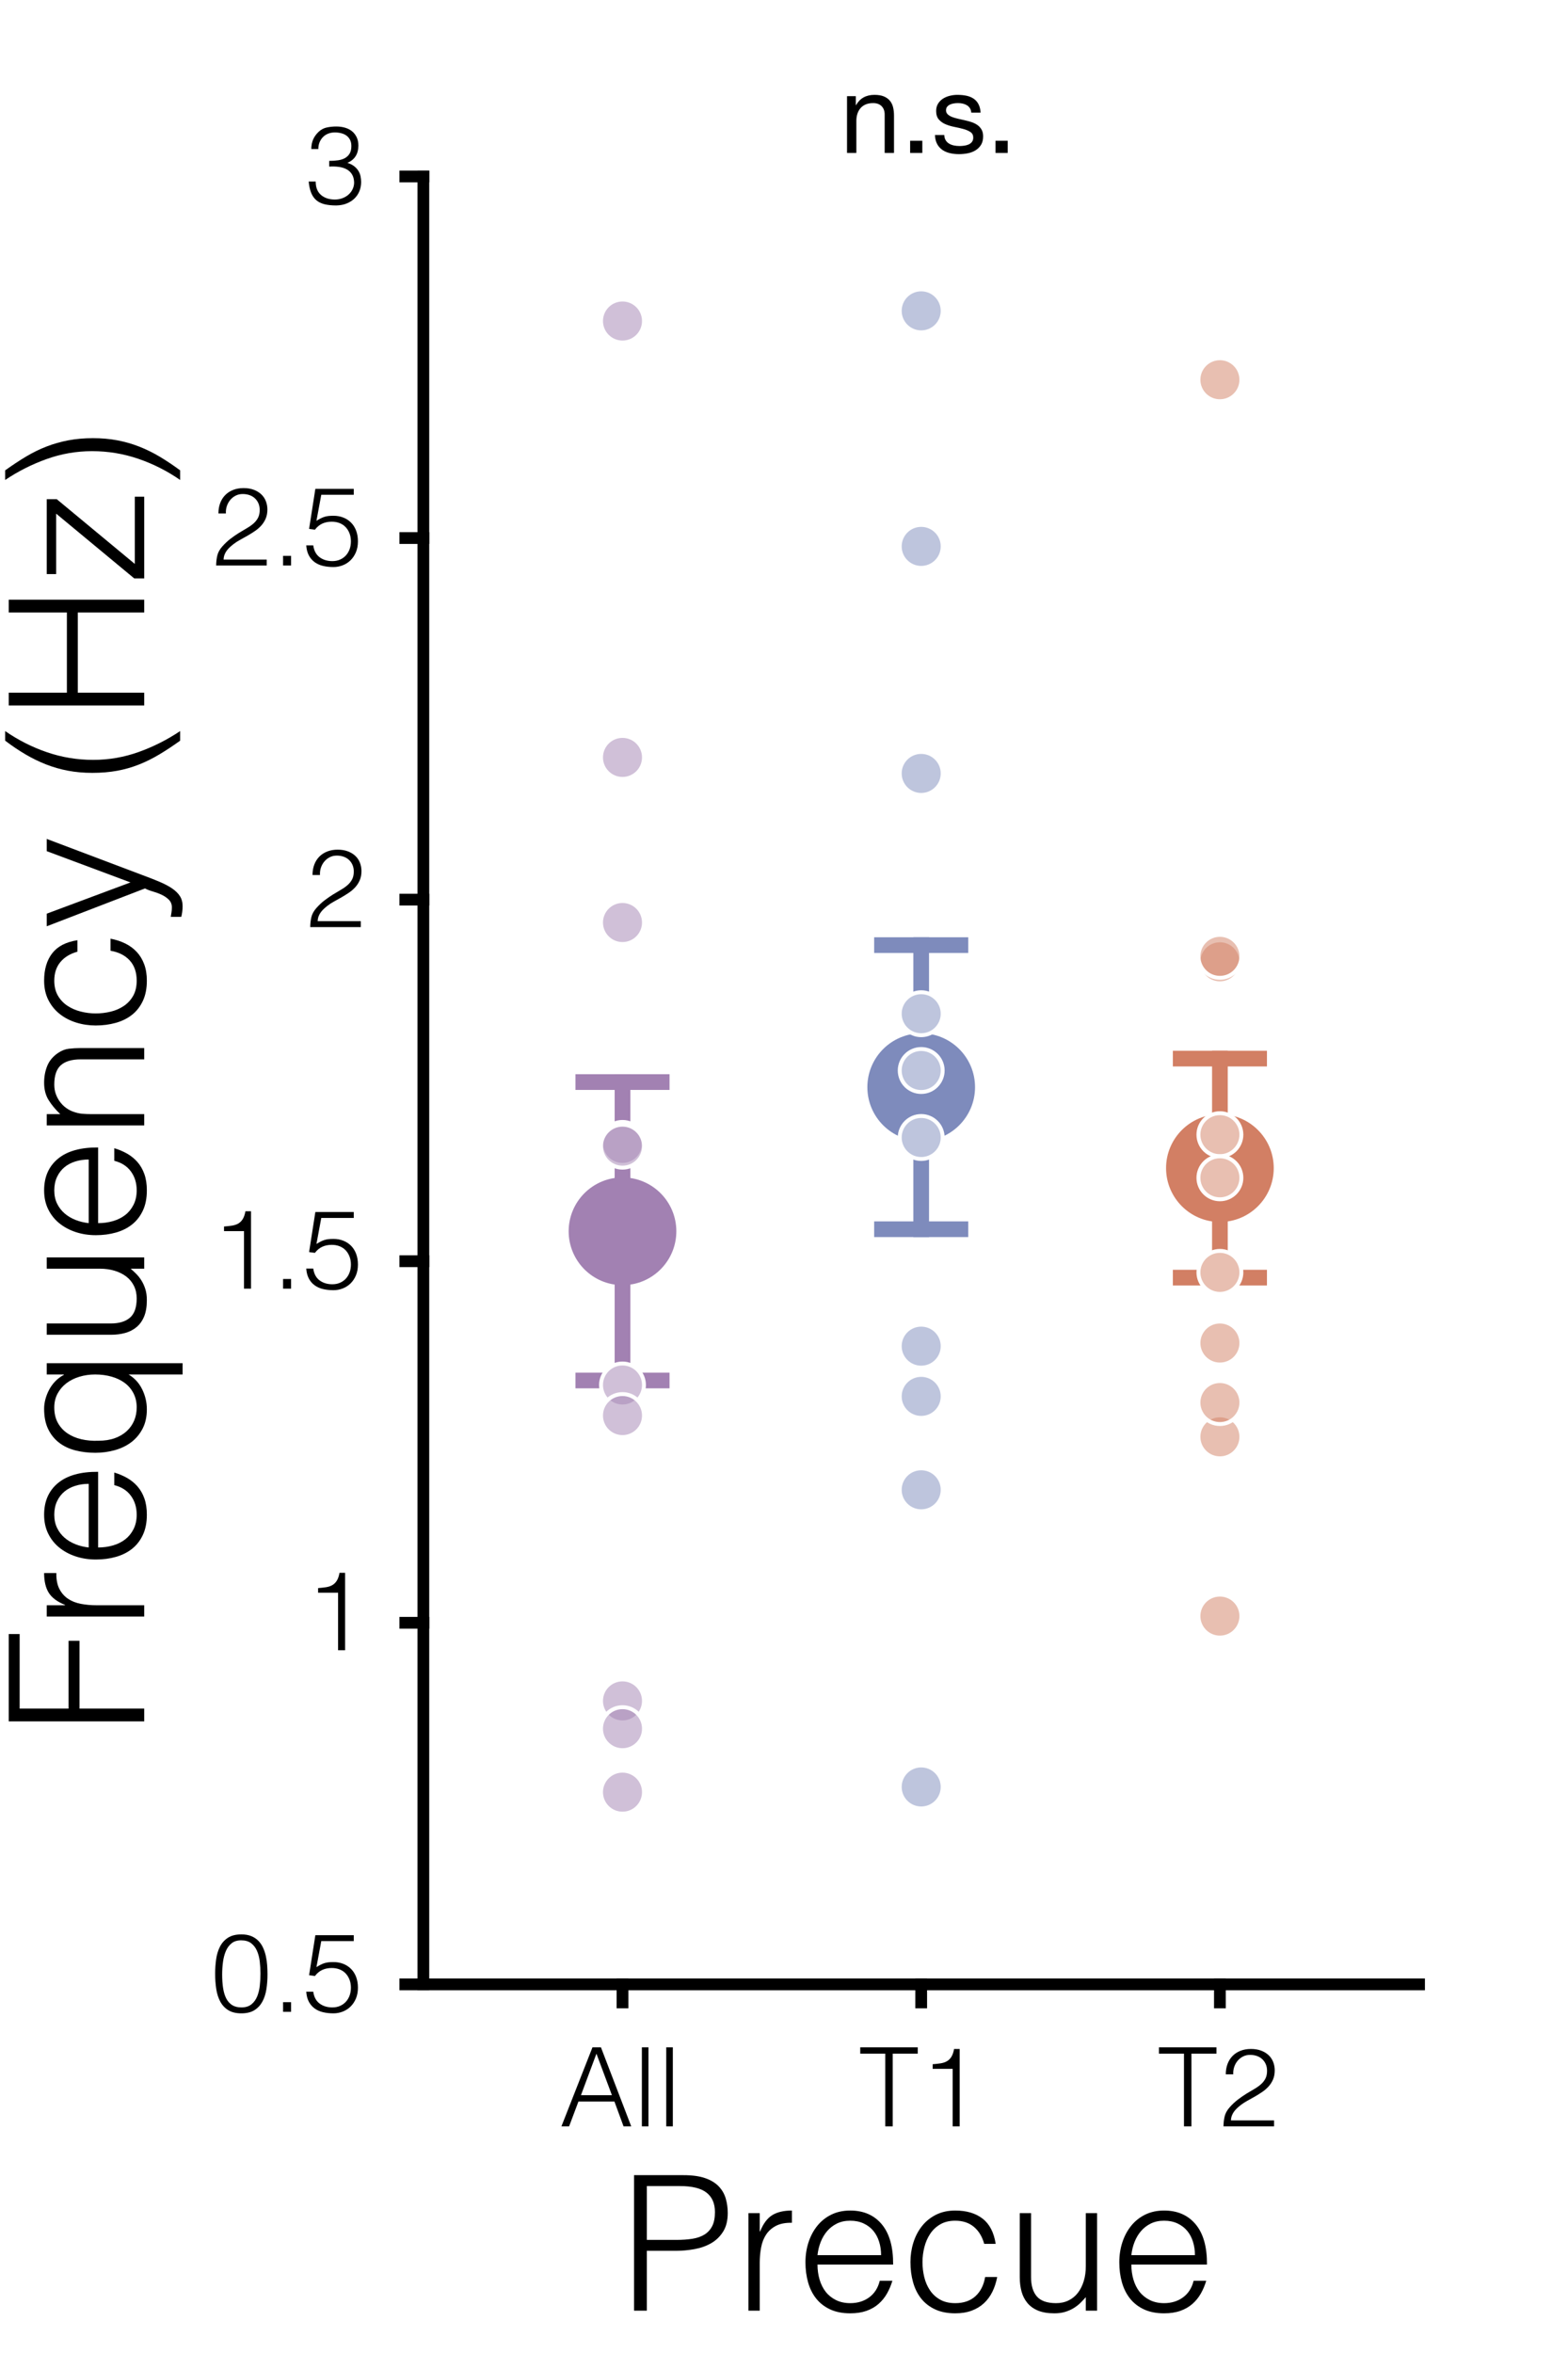 <?xml version="1.0"?>
<!DOCTYPE svg PUBLIC '-//W3C//DTD SVG 1.0//EN'
          'http://www.w3.org/TR/2001/REC-SVG-20010904/DTD/svg10.dtd'>
<svg xmlns:xlink="http://www.w3.org/1999/xlink" style="fill-opacity:1; color-rendering:auto; color-interpolation:auto; text-rendering:auto; stroke:black; stroke-linecap:square; stroke-miterlimit:10; shape-rendering:auto; stroke-opacity:1; fill:black; stroke-dasharray:none; font-weight:normal; stroke-width:1; font-family:'Dialog'; font-style:normal; stroke-linejoin:miter; font-size:12px; stroke-dashoffset:0; image-rendering:auto;" width="200" height="300" xmlns="http://www.w3.org/2000/svg"
><rect width="100%" height="100%" fill="#333333" stroke="none"/><!--Generated by the Batik Graphics2D SVG Generator--><defs id="genericDefs"
  /><g
  ><defs id="defs1"
    ><clipPath clipPathUnits="userSpaceOnUse" id="clipPath1"
      ><path d="M0 0 L200 0 L200 300 L0 300 L0 0 Z"
      /></clipPath
    ></defs
    ><g style="fill:white; stroke:white;"
    ><rect x="0" y="0" width="200" style="clip-path:url(#clipPath1); stroke:none;" height="300"
    /></g
    ><g style="fill:white; text-rendering:optimizeSpeed; color-rendering:optimizeSpeed; image-rendering:optimizeSpeed; shape-rendering:crispEdges; stroke:white; color-interpolation:sRGB;"
    ><rect x="0" width="200" height="300" y="0" style="stroke:none;"
      /><path style="stroke:none;" d="M54 253 L181 253 L181 22.5 L54 22.5 Z"
    /></g
    ><g style="text-rendering:geometricPrecision; stroke-width:1.5; color-interpolation:linearRGB; color-rendering:optimizeQuality; image-rendering:optimizeQuality; stroke-linejoin:round;"
    ><line y2="253" style="fill:none;" x1="54" x2="181" y1="253"
      /><line y2="255.305" style="fill:none;" x1="79.4" x2="79.4" y1="253"
      /><line y2="255.305" style="fill:none;" x1="117.5" x2="117.5" y1="253"
      /><line y2="255.305" style="fill:none;" x1="155.6" x2="155.6" y1="253"
    /></g
    ><g transform="translate(79.4,260.105)" style="font-size:14px; text-rendering:geometricPrecision; color-rendering:optimizeQuality; image-rendering:optimizeQuality; font-family:'Helvetica'; color-interpolation:linearRGB;"
    ><path style="stroke:none;" d="M-7.79 11 L-3.828 0.92 L-2.75 0.92 L1.114 11 L0.134 11 L-1.028 7.836 L-5.62 7.836 L-6.81 11 ZM-5.298 7.024 L-1.35 7.024 L-3.324 1.732 ZM2.472 11 L2.472 0.92 L3.312 0.92 L3.312 11 ZM5.58 11 L5.58 0.92 L6.42 0.92 L6.42 11 Z"
    /></g
    ><g transform="translate(117.5,260.105)" style="font-size:14px; text-rendering:geometricPrecision; color-rendering:optimizeQuality; image-rendering:optimizeQuality; font-family:'Helvetica'; color-interpolation:linearRGB;"
    ><path style="stroke:none;" d="M-7.776 0.92 L-0.44 0.92 L-0.44 1.732 L-3.632 1.732 L-3.632 11 L-4.584 11 L-4.584 1.732 L-7.776 1.732 ZM4.012 3.664 L1.464 3.664 L1.464 3.076 Q2.024 3.034 2.479 2.964 Q2.934 2.894 3.277 2.698 Q3.62 2.502 3.851 2.131 Q4.082 1.76 4.194 1.13 L4.908 1.13 L4.908 11 L4.012 11 Z"
    /></g
    ><g transform="translate(155.6,260.105)" style="font-size:14px; text-rendering:geometricPrecision; color-rendering:optimizeQuality; image-rendering:optimizeQuality; font-family:'Helvetica'; color-interpolation:linearRGB;"
    ><path style="stroke:none;" d="M-7.776 0.92 L-0.44 0.92 L-0.44 1.732 L-3.632 1.732 L-3.632 11 L-4.584 11 L-4.584 1.732 L-7.776 1.732 ZM0.75 4.364 Q0.75 3.636 0.974 3.041 Q1.198 2.446 1.618 2.019 Q2.038 1.592 2.633 1.361 Q3.228 1.13 3.956 1.13 Q4.698 1.13 5.265 1.347 Q5.832 1.564 6.217 1.928 Q6.602 2.292 6.798 2.796 Q6.994 3.3 6.994 3.86 Q6.994 4.518 6.777 5.022 Q6.56 5.526 6.203 5.918 Q5.846 6.31 5.391 6.618 Q4.936 6.926 4.46 7.199 Q3.984 7.472 3.522 7.724 Q3.06 7.976 2.696 8.256 Q2.458 8.438 2.234 8.641 Q2.01 8.844 1.828 9.082 Q1.646 9.32 1.534 9.607 Q1.422 9.894 1.408 10.244 L6.91 10.244 L6.91 11 L0.456 11 Q0.47 10.286 0.61 9.712 Q0.75 9.138 1.226 8.592 Q1.744 8.004 2.297 7.584 Q2.85 7.164 3.382 6.835 Q3.914 6.506 4.39 6.233 Q4.866 5.96 5.23 5.638 Q5.594 5.316 5.804 4.91 Q6.014 4.504 6.014 3.916 Q6.014 3.44 5.846 3.062 Q5.678 2.684 5.384 2.418 Q5.09 2.152 4.698 2.019 Q4.306 1.886 3.844 1.886 Q3.354 1.886 2.955 2.089 Q2.556 2.292 2.269 2.628 Q1.982 2.964 1.828 3.412 Q1.674 3.86 1.702 4.364 Z"
    /></g
    ><g transform="translate(117.5,275.605)" style="font-size:24px; text-rendering:geometricPrecision; color-rendering:optimizeQuality; image-rendering:optimizeQuality; font-family:'Helvetica'; color-interpolation:linearRGB;"
    ><path style="stroke:none;" d="M-36.628 19 L-36.628 1.72 L-30.316 1.72 Q-28.636 1.72 -27.544 2.104 Q-26.452 2.488 -25.816 3.16 Q-25.18 3.832 -24.928 4.708 Q-24.676 5.584 -24.676 6.544 Q-24.676 7.984 -25.264 8.92 Q-25.852 9.856 -26.788 10.396 Q-27.724 10.936 -28.912 11.152 Q-30.1 11.368 -31.3 11.368 L-34.996 11.368 L-34.996 19 ZM-31.252 9.976 Q-30.1 9.976 -29.188 9.832 Q-28.276 9.688 -27.64 9.292 Q-27.004 8.896 -26.656 8.212 Q-26.308 7.528 -26.308 6.424 Q-26.308 4.792 -27.376 3.952 Q-28.444 3.112 -30.772 3.112 L-34.996 3.112 L-34.996 9.976 ZM-20.596 19 L-22.036 19 L-22.036 6.568 L-20.596 6.568 L-20.596 8.896 L-20.548 8.896 Q-19.948 7.408 -19 6.82 Q-18.052 6.232 -16.492 6.232 L-16.492 7.792 Q-17.716 7.768 -18.508 8.176 Q-19.3 8.584 -19.768 9.28 Q-20.236 9.976 -20.416 10.924 Q-20.596 11.872 -20.596 12.904 ZM-5.116 11.92 Q-5.116 11.008 -5.368 10.204 Q-5.62 9.4 -6.112 8.812 Q-6.604 8.224 -7.348 7.876 Q-8.092 7.528 -9.052 7.528 Q-10.012 7.528 -10.744 7.888 Q-11.476 8.248 -11.992 8.848 Q-12.508 9.448 -12.82 10.24 Q-13.132 11.032 -13.228 11.92 ZM-13.228 13.12 Q-13.228 14.128 -12.964 15.028 Q-12.7 15.928 -12.184 16.588 Q-11.668 17.248 -10.876 17.644 Q-10.084 18.04 -9.052 18.04 Q-7.636 18.04 -6.628 17.296 Q-5.62 16.552 -5.284 15.184 L-3.676 15.184 Q-3.94 16.072 -4.372 16.828 Q-4.804 17.584 -5.452 18.148 Q-6.1 18.712 -6.988 19.024 Q-7.876 19.336 -9.052 19.336 Q-10.54 19.336 -11.62 18.832 Q-12.7 18.328 -13.396 17.452 Q-14.092 16.576 -14.428 15.388 Q-14.764 14.2 -14.764 12.832 Q-14.764 11.464 -14.368 10.264 Q-13.972 9.064 -13.24 8.164 Q-12.508 7.264 -11.452 6.748 Q-10.396 6.232 -9.052 6.232 Q-6.484 6.232 -5.02 7.996 Q-3.556 9.76 -3.58 13.12 ZM8.036 10.48 Q7.652 9.088 6.716 8.308 Q5.78 7.528 4.34 7.528 Q3.236 7.528 2.444 7.984 Q1.652 8.44 1.148 9.196 Q0.644 9.952 0.404 10.9 Q0.164 11.848 0.164 12.808 Q0.164 13.792 0.392 14.728 Q0.62 15.664 1.124 16.408 Q1.628 17.152 2.42 17.596 Q3.212 18.04 4.34 18.04 Q5.948 18.04 6.92 17.152 Q7.892 16.264 8.156 14.704 L9.692 14.704 Q9.5 15.736 9.08 16.588 Q8.66 17.44 8 18.052 Q7.34 18.664 6.428 19 Q5.516 19.336 4.34 19.336 Q2.852 19.336 1.772 18.832 Q0.692 18.328 -0.004 17.452 Q-0.7 16.576 -1.036 15.376 Q-1.372 14.176 -1.372 12.808 Q-1.372 11.512 -1 10.324 Q-0.628 9.136 0.092 8.224 Q0.812 7.312 1.88 6.772 Q2.948 6.232 4.34 6.232 Q6.5 6.232 7.832 7.264 Q9.164 8.296 9.5 10.48 ZM20.996 6.568 L22.436 6.568 L22.436 19 L20.996 19 L20.996 17.272 Q20.708 17.608 20.348 17.968 Q19.988 18.328 19.52 18.628 Q19.052 18.928 18.428 19.132 Q17.804 19.336 16.988 19.336 Q15.74 19.336 14.9 18.988 Q14.06 18.64 13.544 18.016 Q13.028 17.392 12.8 16.564 Q12.572 15.736 12.572 14.752 L12.572 6.568 L14.012 6.568 L14.012 14.728 Q14.012 16.336 14.756 17.188 Q15.5 18.04 17.204 18.04 Q18.092 18.04 18.8 17.692 Q19.508 17.344 19.988 16.72 Q20.468 16.096 20.732 15.232 Q20.996 14.368 20.996 13.336 ZM34.916 11.92 Q34.916 11.008 34.664 10.204 Q34.412 9.4 33.92 8.812 Q33.428 8.224 32.684 7.876 Q31.94 7.528 30.98 7.528 Q30.02 7.528 29.288 7.888 Q28.556 8.248 28.04 8.848 Q27.524 9.448 27.212 10.24 Q26.9 11.032 26.804 11.92 ZM26.804 13.12 Q26.804 14.128 27.068 15.028 Q27.332 15.928 27.848 16.588 Q28.364 17.248 29.156 17.644 Q29.948 18.04 30.98 18.04 Q32.396 18.04 33.404 17.296 Q34.412 16.552 34.748 15.184 L36.356 15.184 Q36.092 16.072 35.66 16.828 Q35.228 17.584 34.58 18.148 Q33.932 18.712 33.044 19.024 Q32.156 19.336 30.98 19.336 Q29.492 19.336 28.412 18.832 Q27.332 18.328 26.636 17.452 Q25.94 16.576 25.604 15.388 Q25.268 14.2 25.268 12.832 Q25.268 11.464 25.664 10.264 Q26.06 9.064 26.792 8.164 Q27.524 7.264 28.58 6.748 Q29.636 6.232 30.98 6.232 Q33.548 6.232 35.012 7.996 Q36.476 9.76 36.452 13.12 Z"
    /></g
    ><g style="text-rendering:geometricPrecision; stroke-width:1.5; color-interpolation:linearRGB; color-rendering:optimizeQuality; image-rendering:optimizeQuality; stroke-linejoin:round;"
    ><line y2="22.5" style="fill:none;" x1="54" x2="54" y1="253"
      /><line y2="253" style="fill:none;" x1="54" x2="51.695" y1="253"
      /><line y2="206.9" style="fill:none;" x1="54" x2="51.695" y1="206.9"
      /><line y2="160.8" style="fill:none;" x1="54" x2="51.695" y1="160.8"
      /><line y2="114.7" style="fill:none;" x1="54" x2="51.695" y1="114.7"
      /><line y2="68.6" style="fill:none;" x1="54" x2="51.695" y1="68.6"
      /><line y2="22.5" style="fill:none;" x1="54" x2="51.695" y1="22.5"
    /></g
    ><g transform="translate(46.895,253)" style="font-size:14px; text-rendering:geometricPrecision; color-rendering:optimizeQuality; image-rendering:optimizeQuality; font-family:'Helvetica'; color-interpolation:linearRGB;"
    ><path style="stroke:none;" d="M-13.672 -1.358 Q-13.672 -2.156 -13.763 -2.919 Q-13.854 -3.682 -14.12 -4.284 Q-14.386 -4.886 -14.869 -5.25 Q-15.352 -5.614 -16.136 -5.614 Q-16.878 -5.614 -17.347 -5.243 Q-17.816 -4.872 -18.082 -4.256 Q-18.348 -3.64 -18.453 -2.856 Q-18.558 -2.072 -18.558 -1.26 Q-18.558 -0.308 -18.439 0.469 Q-18.32 1.246 -18.04 1.792 Q-17.76 2.338 -17.291 2.639 Q-16.822 2.94 -16.108 2.94 Q-15.31 2.94 -14.827 2.548 Q-14.344 2.156 -14.092 1.54 Q-13.84 0.924 -13.756 0.154 Q-13.672 -0.616 -13.672 -1.358 ZM-16.108 -6.37 Q-15.38 -6.37 -14.848 -6.153 Q-14.316 -5.936 -13.945 -5.558 Q-13.574 -5.18 -13.343 -4.676 Q-13.112 -4.172 -12.986 -3.605 Q-12.86 -3.038 -12.818 -2.436 Q-12.776 -1.834 -12.776 -1.26 Q-12.776 -0.28 -12.916 0.616 Q-13.056 1.512 -13.427 2.198 Q-13.798 2.884 -14.442 3.29 Q-15.086 3.696 -16.108 3.696 Q-17.13 3.696 -17.781 3.29 Q-18.432 2.884 -18.803 2.191 Q-19.174 1.498 -19.314 0.581 Q-19.454 -0.336 -19.454 -1.358 Q-19.454 -2.296 -19.328 -3.192 Q-19.202 -4.088 -18.845 -4.795 Q-18.488 -5.502 -17.83 -5.936 Q-17.172 -6.37 -16.108 -6.37 ZM-10.788 3.5 L-10.788 2.268 L-9.766 2.268 L-9.766 3.5 ZM-6.938 0.938 Q-6.798 1.946 -6.133 2.443 Q-5.468 2.94 -4.502 2.94 Q-3.956 2.94 -3.515 2.744 Q-3.074 2.548 -2.766 2.205 Q-2.458 1.862 -2.297 1.407 Q-2.136 0.952 -2.136 0.42 Q-2.136 -0.126 -2.311 -0.588 Q-2.486 -1.05 -2.801 -1.386 Q-3.116 -1.722 -3.571 -1.904 Q-4.026 -2.086 -4.586 -2.086 Q-5.258 -2.086 -5.79 -1.841 Q-6.322 -1.596 -6.728 -1.064 L-7.47 -1.162 L-6.672 -6.272 L-1.772 -6.272 L-1.772 -5.516 L-5.916 -5.516 L-6.532 -2.198 Q-6.238 -2.38 -5.993 -2.506 Q-5.748 -2.632 -5.496 -2.709 Q-5.244 -2.786 -4.971 -2.814 Q-4.698 -2.842 -4.362 -2.842 Q-3.69 -2.842 -3.116 -2.618 Q-2.542 -2.394 -2.122 -1.974 Q-1.702 -1.554 -1.471 -0.945 Q-1.24 -0.336 -1.24 0.42 Q-1.24 1.204 -1.499 1.813 Q-1.758 2.422 -2.192 2.842 Q-2.626 3.262 -3.193 3.479 Q-3.76 3.696 -4.362 3.696 Q-5.062 3.696 -5.671 3.556 Q-6.28 3.416 -6.742 3.087 Q-7.204 2.758 -7.491 2.233 Q-7.778 1.708 -7.834 0.938 Z"
    /></g
    ><g transform="translate(46.895,206.9)" style="font-size:14px; text-rendering:geometricPrecision; color-rendering:optimizeQuality; image-rendering:optimizeQuality; font-family:'Helvetica'; color-interpolation:linearRGB;"
    ><path style="stroke:none;" d="M-3.772 -3.836 L-6.32 -3.836 L-6.32 -4.424 Q-5.76 -4.466 -5.305 -4.536 Q-4.85 -4.606 -4.507 -4.802 Q-4.164 -4.998 -3.933 -5.369 Q-3.702 -5.74 -3.59 -6.37 L-2.876 -6.37 L-2.876 3.5 L-3.772 3.5 Z"
    /></g
    ><g transform="translate(46.895,160.8)" style="font-size:14px; text-rendering:geometricPrecision; color-rendering:optimizeQuality; image-rendering:optimizeQuality; font-family:'Helvetica'; color-interpolation:linearRGB;"
    ><path style="stroke:none;" d="M-15.772 -3.836 L-18.32 -3.836 L-18.32 -4.424 Q-17.76 -4.466 -17.305 -4.536 Q-16.85 -4.606 -16.507 -4.802 Q-16.164 -4.998 -15.933 -5.369 Q-15.702 -5.74 -15.59 -6.37 L-14.876 -6.37 L-14.876 3.5 L-15.772 3.5 ZM-10.788 3.5 L-10.788 2.268 L-9.766 2.268 L-9.766 3.5 ZM-6.938 0.938 Q-6.798 1.946 -6.133 2.443 Q-5.468 2.94 -4.502 2.94 Q-3.956 2.94 -3.515 2.744 Q-3.074 2.548 -2.766 2.205 Q-2.458 1.862 -2.297 1.407 Q-2.136 0.952 -2.136 0.42 Q-2.136 -0.126 -2.311 -0.588 Q-2.486 -1.05 -2.801 -1.386 Q-3.116 -1.722 -3.571 -1.904 Q-4.026 -2.086 -4.586 -2.086 Q-5.258 -2.086 -5.79 -1.841 Q-6.322 -1.596 -6.728 -1.064 L-7.47 -1.162 L-6.672 -6.272 L-1.772 -6.272 L-1.772 -5.516 L-5.916 -5.516 L-6.532 -2.198 Q-6.238 -2.38 -5.993 -2.506 Q-5.748 -2.632 -5.496 -2.709 Q-5.244 -2.786 -4.971 -2.814 Q-4.698 -2.842 -4.362 -2.842 Q-3.69 -2.842 -3.116 -2.618 Q-2.542 -2.394 -2.122 -1.974 Q-1.702 -1.554 -1.471 -0.945 Q-1.24 -0.336 -1.24 0.42 Q-1.24 1.204 -1.499 1.813 Q-1.758 2.422 -2.192 2.842 Q-2.626 3.262 -3.193 3.479 Q-3.76 3.696 -4.362 3.696 Q-5.062 3.696 -5.671 3.556 Q-6.28 3.416 -6.742 3.087 Q-7.204 2.758 -7.491 2.233 Q-7.778 1.708 -7.834 0.938 Z"
    /></g
    ><g transform="translate(46.895,114.7)" style="font-size:14px; text-rendering:geometricPrecision; color-rendering:optimizeQuality; image-rendering:optimizeQuality; font-family:'Helvetica'; color-interpolation:linearRGB;"
    ><path style="stroke:none;" d="M-7.034 -3.136 Q-7.034 -3.864 -6.81 -4.459 Q-6.586 -5.054 -6.166 -5.481 Q-5.746 -5.908 -5.151 -6.139 Q-4.556 -6.37 -3.828 -6.37 Q-3.086 -6.37 -2.519 -6.153 Q-1.952 -5.936 -1.567 -5.572 Q-1.182 -5.208 -0.986 -4.704 Q-0.79 -4.2 -0.79 -3.64 Q-0.79 -2.982 -1.007 -2.478 Q-1.224 -1.974 -1.581 -1.582 Q-1.938 -1.19 -2.393 -0.882 Q-2.848 -0.574 -3.324 -0.301 Q-3.8 -0.028 -4.262 0.224 Q-4.724 0.476 -5.088 0.756 Q-5.326 0.938 -5.55 1.141 Q-5.774 1.344 -5.956 1.582 Q-6.138 1.82 -6.25 2.107 Q-6.362 2.394 -6.376 2.744 L-0.874 2.744 L-0.874 3.5 L-7.328 3.5 Q-7.314 2.786 -7.174 2.212 Q-7.034 1.638 -6.558 1.092 Q-6.04 0.504 -5.487 0.084 Q-4.934 -0.336 -4.402 -0.665 Q-3.87 -0.994 -3.394 -1.267 Q-2.918 -1.54 -2.554 -1.862 Q-2.19 -2.184 -1.98 -2.59 Q-1.77 -2.996 -1.77 -3.584 Q-1.77 -4.06 -1.938 -4.438 Q-2.106 -4.816 -2.4 -5.082 Q-2.694 -5.348 -3.086 -5.481 Q-3.478 -5.614 -3.94 -5.614 Q-4.43 -5.614 -4.829 -5.411 Q-5.228 -5.208 -5.515 -4.872 Q-5.802 -4.536 -5.956 -4.088 Q-6.11 -3.64 -6.082 -3.136 Z"
    /></g
    ><g transform="translate(46.895,68.6)" style="font-size:14px; text-rendering:geometricPrecision; color-rendering:optimizeQuality; image-rendering:optimizeQuality; font-family:'Helvetica'; color-interpolation:linearRGB;"
    ><path style="stroke:none;" d="M-19.034 -3.136 Q-19.034 -3.864 -18.81 -4.459 Q-18.586 -5.054 -18.166 -5.481 Q-17.746 -5.908 -17.151 -6.139 Q-16.556 -6.37 -15.828 -6.37 Q-15.086 -6.37 -14.519 -6.153 Q-13.952 -5.936 -13.567 -5.572 Q-13.182 -5.208 -12.986 -4.704 Q-12.79 -4.2 -12.79 -3.64 Q-12.79 -2.982 -13.007 -2.478 Q-13.224 -1.974 -13.581 -1.582 Q-13.938 -1.19 -14.393 -0.882 Q-14.848 -0.574 -15.324 -0.301 Q-15.8 -0.028 -16.262 0.224 Q-16.724 0.476 -17.088 0.756 Q-17.326 0.938 -17.55 1.141 Q-17.774 1.344 -17.956 1.582 Q-18.138 1.82 -18.25 2.107 Q-18.362 2.394 -18.376 2.744 L-12.874 2.744 L-12.874 3.5 L-19.328 3.5 Q-19.314 2.786 -19.174 2.212 Q-19.034 1.638 -18.558 1.092 Q-18.04 0.504 -17.487 0.084 Q-16.934 -0.336 -16.402 -0.665 Q-15.87 -0.994 -15.394 -1.267 Q-14.918 -1.54 -14.554 -1.862 Q-14.19 -2.184 -13.98 -2.59 Q-13.77 -2.996 -13.77 -3.584 Q-13.77 -4.06 -13.938 -4.438 Q-14.106 -4.816 -14.4 -5.082 Q-14.694 -5.348 -15.086 -5.481 Q-15.478 -5.614 -15.94 -5.614 Q-16.43 -5.614 -16.829 -5.411 Q-17.228 -5.208 -17.515 -4.872 Q-17.802 -4.536 -17.956 -4.088 Q-18.11 -3.64 -18.082 -3.136 ZM-10.788 3.5 L-10.788 2.268 L-9.766 2.268 L-9.766 3.5 ZM-6.938 0.938 Q-6.798 1.946 -6.133 2.443 Q-5.468 2.94 -4.502 2.94 Q-3.956 2.94 -3.515 2.744 Q-3.074 2.548 -2.766 2.205 Q-2.458 1.862 -2.297 1.407 Q-2.136 0.952 -2.136 0.42 Q-2.136 -0.126 -2.311 -0.588 Q-2.486 -1.05 -2.801 -1.386 Q-3.116 -1.722 -3.571 -1.904 Q-4.026 -2.086 -4.586 -2.086 Q-5.258 -2.086 -5.79 -1.841 Q-6.322 -1.596 -6.728 -1.064 L-7.47 -1.162 L-6.672 -6.272 L-1.772 -6.272 L-1.772 -5.516 L-5.916 -5.516 L-6.532 -2.198 Q-6.238 -2.38 -5.993 -2.506 Q-5.748 -2.632 -5.496 -2.709 Q-5.244 -2.786 -4.971 -2.814 Q-4.698 -2.842 -4.362 -2.842 Q-3.69 -2.842 -3.116 -2.618 Q-2.542 -2.394 -2.122 -1.974 Q-1.702 -1.554 -1.471 -0.945 Q-1.24 -0.336 -1.24 0.42 Q-1.24 1.204 -1.499 1.813 Q-1.758 2.422 -2.192 2.842 Q-2.626 3.262 -3.193 3.479 Q-3.76 3.696 -4.362 3.696 Q-5.062 3.696 -5.671 3.556 Q-6.28 3.416 -6.742 3.087 Q-7.204 2.758 -7.491 2.233 Q-7.778 1.708 -7.834 0.938 Z"
    /></g
    ><g transform="translate(46.895,22.5)" style="font-size:14px; text-rendering:geometricPrecision; color-rendering:optimizeQuality; image-rendering:optimizeQuality; font-family:'Helvetica'; color-interpolation:linearRGB;"
    ><path style="stroke:none;" d="M-4.906 -1.988 Q-4.276 -1.988 -3.758 -2.065 Q-3.24 -2.142 -2.869 -2.359 Q-2.498 -2.576 -2.288 -2.94 Q-2.078 -3.304 -2.078 -3.878 Q-2.078 -4.34 -2.246 -4.669 Q-2.414 -4.998 -2.701 -5.208 Q-2.988 -5.418 -3.373 -5.516 Q-3.758 -5.614 -4.178 -5.614 Q-4.654 -5.614 -5.039 -5.46 Q-5.424 -5.306 -5.704 -5.019 Q-5.984 -4.732 -6.138 -4.347 Q-6.292 -3.962 -6.292 -3.5 L-7.188 -3.5 Q-7.188 -4.172 -6.957 -4.711 Q-6.726 -5.25 -6.236 -5.712 Q-5.774 -6.132 -5.193 -6.251 Q-4.612 -6.37 -3.996 -6.37 Q-3.408 -6.37 -2.897 -6.223 Q-2.386 -6.076 -2.008 -5.775 Q-1.63 -5.474 -1.406 -5.012 Q-1.182 -4.55 -1.182 -3.934 Q-1.182 -3.164 -1.525 -2.604 Q-1.868 -2.044 -2.582 -1.736 Q-2.05 -1.568 -1.707 -1.295 Q-1.364 -1.022 -1.168 -0.693 Q-0.972 -0.364 -0.902 0 Q-0.832 0.364 -0.832 0.7 Q-0.832 1.316 -1.042 1.848 Q-1.252 2.38 -1.658 2.786 Q-2.064 3.192 -2.659 3.437 Q-3.254 3.682 -4.01 3.696 Q-4.864 3.696 -5.494 3.542 Q-6.124 3.388 -6.544 3.031 Q-6.964 2.674 -7.202 2.093 Q-7.44 1.512 -7.524 0.644 L-6.628 0.644 Q-6.628 1.778 -5.949 2.359 Q-5.27 2.94 -4.178 2.94 Q-3.646 2.94 -3.184 2.758 Q-2.722 2.576 -2.393 2.268 Q-2.064 1.96 -1.889 1.554 Q-1.714 1.148 -1.728 0.714 Q-1.756 0.112 -2.008 -0.287 Q-2.26 -0.686 -2.687 -0.917 Q-3.114 -1.148 -3.688 -1.225 Q-4.262 -1.302 -4.906 -1.26 Z"
    /></g
    ><g transform="translate(24.395,137.75) rotate(-90)" style="font-size:24px; text-rendering:geometricPrecision; color-rendering:optimizeQuality; image-rendering:optimizeQuality; font-family:'Helvetica'; color-interpolation:linearRGB;"
    ><path style="stroke:none;" d="M-81.724 -6 L-81.724 -23.28 L-70.588 -23.28 L-70.588 -21.888 L-80.092 -21.888 L-80.092 -15.648 L-71.452 -15.648 L-71.452 -14.256 L-80.092 -14.256 L-80.092 -6 ZM-66.916 -6 L-68.356 -6 L-68.356 -18.432 L-66.916 -18.432 L-66.916 -16.104 L-66.868 -16.104 Q-66.268 -17.592 -65.32 -18.18 Q-64.372 -18.768 -62.812 -18.768 L-62.812 -17.208 Q-64.036 -17.232 -64.828 -16.824 Q-65.62 -16.416 -66.088 -15.72 Q-66.556 -15.024 -66.736 -14.076 Q-66.916 -13.128 -66.916 -12.096 ZM-51.436 -13.08 Q-51.436 -13.992 -51.688 -14.796 Q-51.94 -15.6 -52.432 -16.188 Q-52.924 -16.776 -53.668 -17.124 Q-54.412 -17.472 -55.372 -17.472 Q-56.332 -17.472 -57.064 -17.112 Q-57.796 -16.752 -58.312 -16.152 Q-58.828 -15.552 -59.14 -14.76 Q-59.452 -13.968 -59.548 -13.08 ZM-59.548 -11.88 Q-59.548 -10.872 -59.284 -9.972 Q-59.02 -9.072 -58.504 -8.412 Q-57.988 -7.752 -57.196 -7.356 Q-56.404 -6.96 -55.372 -6.96 Q-53.956 -6.96 -52.948 -7.704 Q-51.94 -8.448 -51.604 -9.816 L-49.996 -9.816 Q-50.26 -8.928 -50.692 -8.172 Q-51.124 -7.416 -51.772 -6.852 Q-52.42 -6.288 -53.308 -5.976 Q-54.196 -5.664 -55.372 -5.664 Q-56.86 -5.664 -57.94 -6.168 Q-59.02 -6.672 -59.716 -7.548 Q-60.412 -8.424 -60.748 -9.612 Q-61.084 -10.8 -61.084 -12.168 Q-61.084 -13.536 -60.688 -14.736 Q-60.292 -15.936 -59.56 -16.836 Q-58.828 -17.736 -57.772 -18.252 Q-56.716 -18.768 -55.372 -18.768 Q-52.804 -18.768 -51.34 -17.004 Q-49.876 -15.24 -49.9 -11.88 ZM-37.492 -12.264 Q-37.492 -13.32 -37.78 -14.268 Q-38.068 -15.216 -38.608 -15.924 Q-39.148 -16.632 -39.928 -17.052 Q-40.708 -17.472 -41.692 -17.472 Q-42.82 -17.472 -43.636 -17.028 Q-44.452 -16.584 -44.98 -15.816 Q-45.508 -15.048 -45.748 -14.028 Q-45.988 -13.008 -45.94 -11.832 Q-45.94 -10.656 -45.616 -9.756 Q-45.292 -8.856 -44.716 -8.232 Q-44.14 -7.608 -43.372 -7.284 Q-42.604 -6.96 -41.692 -6.96 Q-40.684 -6.96 -39.892 -7.368 Q-39.1 -7.776 -38.572 -8.484 Q-38.044 -9.192 -37.768 -10.164 Q-37.492 -11.136 -37.492 -12.264 ZM-37.492 -18.432 L-36.052 -18.432 L-36.052 -1.104 L-37.492 -1.104 L-37.492 -7.992 Q-38.188 -6.84 -39.4 -6.252 Q-40.612 -5.664 -41.932 -5.664 Q-43.348 -5.664 -44.392 -6.204 Q-45.436 -6.744 -46.12 -7.644 Q-46.804 -8.544 -47.14 -9.744 Q-47.476 -10.944 -47.476 -12.24 Q-47.476 -13.608 -47.164 -14.808 Q-46.852 -16.008 -46.168 -16.884 Q-45.484 -17.76 -44.428 -18.264 Q-43.372 -18.768 -41.86 -18.768 Q-41.26 -18.768 -40.636 -18.6 Q-40.012 -18.432 -39.424 -18.12 Q-38.836 -17.808 -38.344 -17.328 Q-37.852 -16.848 -37.54 -16.248 L-37.492 -16.248 ZM-24.004 -18.432 L-22.564 -18.432 L-22.564 -6 L-24.004 -6 L-24.004 -7.728 Q-24.292 -7.392 -24.652 -7.032 Q-25.012 -6.672 -25.48 -6.372 Q-25.948 -6.072 -26.572 -5.868 Q-27.196 -5.664 -28.012 -5.664 Q-29.26 -5.664 -30.1 -6.012 Q-30.94 -6.36 -31.456 -6.984 Q-31.972 -7.608 -32.2 -8.436 Q-32.428 -9.264 -32.428 -10.248 L-32.428 -18.432 L-30.988 -18.432 L-30.988 -10.272 Q-30.988 -8.664 -30.244 -7.812 Q-29.5 -6.96 -27.796 -6.96 Q-26.908 -6.96 -26.2 -7.308 Q-25.492 -7.656 -25.012 -8.28 Q-24.532 -8.904 -24.268 -9.768 Q-24.004 -10.632 -24.004 -11.664 ZM-10.084 -13.08 Q-10.084 -13.992 -10.336 -14.796 Q-10.588 -15.6 -11.08 -16.188 Q-11.572 -16.776 -12.316 -17.124 Q-13.06 -17.472 -14.02 -17.472 Q-14.98 -17.472 -15.712 -17.112 Q-16.444 -16.752 -16.96 -16.152 Q-17.476 -15.552 -17.788 -14.76 Q-18.1 -13.968 -18.196 -13.08 ZM-18.196 -11.88 Q-18.196 -10.872 -17.932 -9.972 Q-17.668 -9.072 -17.152 -8.412 Q-16.636 -7.752 -15.844 -7.356 Q-15.052 -6.96 -14.02 -6.96 Q-12.604 -6.96 -11.596 -7.704 Q-10.588 -8.448 -10.252 -9.816 L-8.644 -9.816 Q-8.908 -8.928 -9.34 -8.172 Q-9.772 -7.416 -10.42 -6.852 Q-11.068 -6.288 -11.956 -5.976 Q-12.844 -5.664 -14.02 -5.664 Q-15.508 -5.664 -16.588 -6.168 Q-17.668 -6.672 -18.364 -7.548 Q-19.06 -8.424 -19.396 -9.612 Q-19.732 -10.8 -19.732 -12.168 Q-19.732 -13.536 -19.336 -14.736 Q-18.94 -15.936 -18.208 -16.836 Q-17.476 -17.736 -16.42 -18.252 Q-15.364 -18.768 -14.02 -18.768 Q-11.452 -18.768 -9.988 -17.004 Q-8.524 -15.24 -8.548 -11.88 ZM-4.3 -6 L-5.74 -6 L-5.74 -18.432 L-4.3 -18.432 L-4.3 -16.704 Q-3.436 -17.616 -2.512 -18.192 Q-1.588 -18.768 -0.292 -18.768 Q0.86 -18.768 1.844 -18.372 Q2.828 -17.976 3.5 -16.992 Q3.956 -16.32 4.04 -15.612 Q4.124 -14.904 4.124 -14.136 L4.124 -6 L2.684 -6 L2.684 -14.112 Q2.684 -15.792 1.94 -16.632 Q1.196 -17.472 -0.532 -17.472 Q-1.204 -17.472 -1.756 -17.268 Q-2.308 -17.064 -2.752 -16.728 Q-3.196 -16.392 -3.508 -15.96 Q-3.82 -15.528 -3.988 -15.048 Q-4.204 -14.448 -4.252 -13.896 Q-4.3 -13.344 -4.3 -12.696 ZM16.412 -14.52 Q16.028 -15.912 15.092 -16.692 Q14.156 -17.472 12.716 -17.472 Q11.612 -17.472 10.82 -17.016 Q10.028 -16.56 9.524 -15.804 Q9.02 -15.048 8.78 -14.1 Q8.54 -13.152 8.54 -12.192 Q8.54 -11.208 8.768 -10.272 Q8.996 -9.336 9.5 -8.592 Q10.004 -7.848 10.796 -7.404 Q11.588 -6.96 12.716 -6.96 Q14.324 -6.96 15.296 -7.848 Q16.268 -8.736 16.532 -10.296 L18.068 -10.296 Q17.876 -9.264 17.456 -8.412 Q17.036 -7.56 16.376 -6.948 Q15.716 -6.336 14.804 -6 Q13.892 -5.664 12.716 -5.664 Q11.228 -5.664 10.148 -6.168 Q9.068 -6.672 8.372 -7.548 Q7.676 -8.424 7.34 -9.624 Q7.004 -10.824 7.004 -12.192 Q7.004 -13.488 7.376 -14.676 Q7.748 -15.864 8.468 -16.776 Q9.188 -17.688 10.256 -18.228 Q11.324 -18.768 12.716 -18.768 Q14.876 -18.768 16.208 -17.736 Q17.54 -16.704 17.876 -14.52 ZM20.852 -2.616 Q21.14 -2.568 21.44 -2.52 Q21.74 -2.472 22.052 -2.472 Q22.652 -2.472 23.036 -2.856 Q23.42 -3.24 23.672 -3.78 Q23.924 -4.32 24.092 -4.908 Q24.26 -5.496 24.476 -5.904 L19.652 -18.432 L21.26 -18.432 L25.244 -7.752 L29.228 -18.432 L30.788 -18.432 L26.156 -6.168 Q25.724 -4.992 25.328 -4.056 Q24.932 -3.12 24.488 -2.46 Q24.044 -1.8 23.504 -1.452 Q22.964 -1.104 22.22 -1.104 Q21.836 -1.104 21.488 -1.152 Q21.14 -1.2 20.852 -1.272 ZM44.54 -23.736 Q42.812 -21.24 41.84 -18.396 Q40.868 -15.552 40.868 -12.504 Q40.868 -9.504 41.876 -6.696 Q42.884 -3.888 44.54 -1.416 L43.316 -1.416 Q42.332 -2.784 41.564 -4.068 Q40.796 -5.352 40.268 -6.684 Q39.74 -8.016 39.476 -9.468 Q39.212 -10.92 39.212 -12.624 Q39.212 -14.28 39.488 -15.732 Q39.764 -17.184 40.292 -18.528 Q40.82 -19.872 41.576 -21.156 Q42.332 -22.44 43.316 -23.736 ZM47.804 -6 L47.804 -23.28 L49.436 -23.28 L49.436 -15.864 L59.66 -15.864 L59.66 -23.28 L61.292 -23.28 L61.292 -6 L59.66 -6 L59.66 -14.472 L49.436 -14.472 L49.436 -6 ZM64.004 -6 L64.004 -7.272 L72.26 -17.232 L64.556 -17.232 L64.556 -18.432 L74.108 -18.432 L74.108 -17.16 L65.852 -7.2 L74.42 -7.2 L74.42 -6 ZM76.556 -1.416 Q78.284 -3.912 79.256 -6.756 Q80.228 -9.6 80.228 -12.648 Q80.228 -15.648 79.22 -18.456 Q78.212 -21.264 76.556 -23.736 L77.78 -23.736 Q78.764 -22.368 79.532 -21.084 Q80.3 -19.8 80.816 -18.468 Q81.332 -17.136 81.608 -15.684 Q81.884 -14.232 81.884 -12.528 Q81.884 -10.872 81.608 -9.42 Q81.332 -7.968 80.804 -6.624 Q80.276 -5.28 79.508 -3.996 Q78.74 -2.712 77.78 -1.416 Z"
    /></g
    ><g style="stroke-linecap:butt; fill:rgb(162,129,178); text-rendering:geometricPrecision; image-rendering:optimizeQuality; color-rendering:optimizeQuality; stroke-linejoin:round; stroke:rgb(162,129,178); color-interpolation:linearRGB; stroke-width:2;"
    ><line y2="176.008" style="fill:none;" x1="79.4" x2="79.4" y1="156.985"
      /><line y2="137.962" style="fill:none;" x1="79.4" x2="79.4" y1="156.985"
    /></g
    ><g transform="translate(79.4,156.985)" style="fill:rgb(162,129,178); text-rendering:geometricPrecision; color-rendering:optimizeQuality; image-rendering:optimizeQuality; color-interpolation:linearRGB; stroke:rgb(162,129,178);"
    ><circle r="5.867" style="stroke:none;" cx="0" cy="0"
    /></g
    ><g transform="translate(79.4,156.985)" style="stroke-linecap:butt; fill:rgb(162,129,178); text-rendering:geometricPrecision; image-rendering:optimizeQuality; color-rendering:optimizeQuality; stroke-linejoin:round; stroke:rgb(162,129,178); color-interpolation:linearRGB; stroke-width:2;"
    ><path style="stroke:none;" d="M0 -4.867 C2.688 -4.867 4.867 -2.688 4.867 0 L4.867 0 C4.867 2.688 2.688 4.867 -0 4.867 C-2.688 4.867 -4.867 2.688 -4.867 -0 C-4.867 -2.688 -2.688 -4.867 0 -4.867 ZM0 -6.867 C-3.792 -6.867 -6.867 -3.792 -6.867 -0 C-6.867 3.792 -3.792 6.867 -0 6.867 C3.792 6.867 6.867 3.792 6.867 0 L6.867 0 C6.867 -3.792 3.792 -6.867 0 -6.867 Z"
    /></g
    ><g transform="translate(79.4,176.008)" style="fill:rgb(162,129,178); text-rendering:geometricPrecision; color-rendering:optimizeQuality; image-rendering:optimizeQuality; color-interpolation:linearRGB; stroke:rgb(162,129,178);"
    ><path style="stroke:none;" d="M-5 0 L5 0"
    /></g
    ><g transform="translate(79.4,176.008)" style="stroke-linecap:butt; fill:rgb(162,129,178); text-rendering:geometricPrecision; color-rendering:optimizeQuality; image-rendering:optimizeQuality; stroke:rgb(162,129,178); color-interpolation:linearRGB; stroke-width:2;"
    ><path style="fill:none;" d="M-5 0 L5 0"
    /></g
    ><g transform="translate(79.4,137.962)" style="fill:rgb(162,129,178); text-rendering:geometricPrecision; color-rendering:optimizeQuality; image-rendering:optimizeQuality; color-interpolation:linearRGB; stroke:rgb(162,129,178);"
    ><path style="stroke:none;" d="M-5 0 L5 0"
    /></g
    ><g transform="translate(79.4,137.962)" style="stroke-linecap:butt; fill:rgb(162,129,178); text-rendering:geometricPrecision; color-rendering:optimizeQuality; image-rendering:optimizeQuality; stroke:rgb(162,129,178); color-interpolation:linearRGB; stroke-width:2;"
    ><path style="fill:none;" d="M-5 0 L5 0"
    /></g
    ><g transform="translate(79.4,216.86)" style="fill:white; text-rendering:geometricPrecision; color-rendering:optimizeQuality; image-rendering:optimizeQuality; color-interpolation:linearRGB; stroke:white;"
    ><circle r="2.739" style="stroke:none;" cx="0" cy="0"
      /><circle r="2.739" style="stroke:none;" cx="0" transform="translate(0,-71.078)" cy="0"
      /><circle r="2.739" style="stroke:none;" cx="0" transform="translate(0,-40.278)" cy="0"
      /><circle r="2.739" style="stroke:none;" cx="0" transform="translate(0,3.542)" cy="0"
      /><circle r="2.739" style="stroke:none;" cx="0" transform="translate(0,-36.38)" cy="0"
      /><circle r="2.739" style="stroke:none;" cx="0" transform="translate(0,-175.93)" cy="0"
      /><circle r="2.739" style="stroke:none;" cx="0" transform="translate(0,-70.727)" cy="0"
      /><circle r="2.739" style="stroke:none;" cx="0" transform="translate(0,-120.291)" cy="0"
      /><circle r="2.739" style="stroke:none;" cx="0" transform="translate(0,11.634)" cy="0"
      /><circle r="2.739" style="stroke:none;" cx="0" transform="translate(0,-99.241)" cy="0"
    /></g
    ><g transform="translate(79.4,216.86)" style="fill-opacity:0.502; fill:rgb(162,129,178); text-rendering:geometricPrecision; color-rendering:optimizeQuality; image-rendering:optimizeQuality; stroke:rgb(162,129,178); color-interpolation:linearRGB; stroke-opacity:0.502;"
    ><circle r="2.739" style="stroke:none;" cx="0" cy="0"
    /></g
    ><g transform="translate(79.4,216.86)" style="stroke-linecap:butt; fill:white; text-rendering:geometricPrecision; color-rendering:optimizeQuality; image-rendering:optimizeQuality; stroke:white; color-interpolation:linearRGB; stroke-width:2;"
    ><path style="stroke:none;" d="M0 -2.489 C1.374 -2.489 2.489 -1.374 2.489 0 L2.489 0 C2.489 1.374 1.374 2.489 -0 2.489 C-1.374 2.489 -2.489 1.374 -2.489 -0 C-2.489 -1.374 -1.374 -2.489 0 -2.489 ZM0 -2.989 C-1.651 -2.989 -2.989 -1.651 -2.989 -0 C-2.989 1.651 -1.651 2.989 -0 2.989 C1.651 2.989 2.989 1.651 2.989 0 L2.989 0 C2.989 -1.651 1.651 -2.989 0 -2.989 Z"
    /></g
    ><g transform="translate(79.4,145.782)" style="fill-opacity:0.502; fill:rgb(162,129,178); text-rendering:geometricPrecision; color-rendering:optimizeQuality; image-rendering:optimizeQuality; stroke:rgb(162,129,178); color-interpolation:linearRGB; stroke-opacity:0.502;"
    ><circle r="2.739" style="stroke:none;" cx="0" cy="0"
    /></g
    ><g transform="translate(79.4,145.782)" style="stroke-linecap:butt; fill:white; text-rendering:geometricPrecision; color-rendering:optimizeQuality; image-rendering:optimizeQuality; stroke:white; color-interpolation:linearRGB; stroke-width:2;"
    ><path style="stroke:none;" d="M0 -2.489 C1.374 -2.489 2.489 -1.374 2.489 0 L2.489 0 C2.489 1.374 1.374 2.489 -0 2.489 C-1.374 2.489 -2.489 1.374 -2.489 -0 C-2.489 -1.374 -1.374 -2.489 0 -2.489 ZM0 -2.989 C-1.651 -2.989 -2.989 -1.651 -2.989 -0 C-2.989 1.651 -1.651 2.989 -0 2.989 C1.651 2.989 2.989 1.651 2.989 0 L2.989 0 C2.989 -1.651 1.651 -2.989 0 -2.989 Z"
    /></g
    ><g transform="translate(79.4,176.582)" style="fill-opacity:0.502; fill:rgb(162,129,178); text-rendering:geometricPrecision; color-rendering:optimizeQuality; image-rendering:optimizeQuality; stroke:rgb(162,129,178); color-interpolation:linearRGB; stroke-opacity:0.502;"
    ><circle r="2.739" style="stroke:none;" cx="0" cy="0"
    /></g
    ><g transform="translate(79.4,176.582)" style="stroke-linecap:butt; fill:white; text-rendering:geometricPrecision; color-rendering:optimizeQuality; image-rendering:optimizeQuality; stroke:white; color-interpolation:linearRGB; stroke-width:2;"
    ><path style="stroke:none;" d="M0 -2.489 C1.374 -2.489 2.489 -1.374 2.489 0 L2.489 0 C2.489 1.374 1.374 2.489 -0 2.489 C-1.374 2.489 -2.489 1.374 -2.489 -0 C-2.489 -1.374 -1.374 -2.489 0 -2.489 ZM0 -2.989 C-1.651 -2.989 -2.989 -1.651 -2.989 -0 C-2.989 1.651 -1.651 2.989 -0 2.989 C1.651 2.989 2.989 1.651 2.989 0 L2.989 0 C2.989 -1.651 1.651 -2.989 0 -2.989 Z"
    /></g
    ><g transform="translate(79.4,220.401)" style="fill-opacity:0.502; fill:rgb(162,129,178); text-rendering:geometricPrecision; color-rendering:optimizeQuality; image-rendering:optimizeQuality; stroke:rgb(162,129,178); color-interpolation:linearRGB; stroke-opacity:0.502;"
    ><circle r="2.739" style="stroke:none;" cx="0" cy="0"
    /></g
    ><g transform="translate(79.4,220.401)" style="stroke-linecap:butt; fill:white; text-rendering:geometricPrecision; color-rendering:optimizeQuality; image-rendering:optimizeQuality; stroke:white; color-interpolation:linearRGB; stroke-width:2;"
    ><path style="stroke:none;" d="M0 -2.489 C1.374 -2.489 2.489 -1.374 2.489 0 L2.489 0 C2.489 1.374 1.374 2.489 -0 2.489 C-1.374 2.489 -2.489 1.374 -2.489 -0 C-2.489 -1.374 -1.374 -2.489 0 -2.489 ZM0 -2.989 C-1.651 -2.989 -2.989 -1.651 -2.989 -0 C-2.989 1.651 -1.651 2.989 -0 2.989 C1.651 2.989 2.989 1.651 2.989 0 L2.989 0 C2.989 -1.651 1.651 -2.989 0 -2.989 Z"
    /></g
    ><g transform="translate(79.4,180.48)" style="fill-opacity:0.502; fill:rgb(162,129,178); text-rendering:geometricPrecision; color-rendering:optimizeQuality; image-rendering:optimizeQuality; stroke:rgb(162,129,178); color-interpolation:linearRGB; stroke-opacity:0.502;"
    ><circle r="2.739" style="stroke:none;" cx="0" cy="0"
    /></g
    ><g transform="translate(79.4,180.48)" style="stroke-linecap:butt; fill:white; text-rendering:geometricPrecision; color-rendering:optimizeQuality; image-rendering:optimizeQuality; stroke:white; color-interpolation:linearRGB; stroke-width:2;"
    ><path style="stroke:none;" d="M0 -2.489 C1.374 -2.489 2.489 -1.374 2.489 0 L2.489 0 C2.489 1.374 1.374 2.489 -0 2.489 C-1.374 2.489 -2.489 1.374 -2.489 -0 C-2.489 -1.374 -1.374 -2.489 0 -2.489 ZM0 -2.989 C-1.651 -2.989 -2.989 -1.651 -2.989 -0 C-2.989 1.651 -1.651 2.989 -0 2.989 C1.651 2.989 2.989 1.651 2.989 0 L2.989 0 C2.989 -1.651 1.651 -2.989 0 -2.989 Z"
    /></g
    ><g transform="translate(79.4,40.93)" style="fill-opacity:0.502; fill:rgb(162,129,178); text-rendering:geometricPrecision; color-rendering:optimizeQuality; image-rendering:optimizeQuality; stroke:rgb(162,129,178); color-interpolation:linearRGB; stroke-opacity:0.502;"
    ><circle r="2.739" style="stroke:none;" cx="0" cy="0"
    /></g
    ><g transform="translate(79.4,40.93)" style="stroke-linecap:butt; fill:white; text-rendering:geometricPrecision; color-rendering:optimizeQuality; image-rendering:optimizeQuality; stroke:white; color-interpolation:linearRGB; stroke-width:2;"
    ><path style="stroke:none;" d="M0 -2.489 C1.374 -2.489 2.489 -1.374 2.489 0 L2.489 0 C2.489 1.374 1.374 2.489 -0 2.489 C-1.374 2.489 -2.489 1.374 -2.489 -0 C-2.489 -1.374 -1.374 -2.489 0 -2.489 ZM0 -2.989 C-1.651 -2.989 -2.989 -1.651 -2.989 -0 C-2.989 1.651 -1.651 2.989 -0 2.989 C1.651 2.989 2.989 1.651 2.989 0 L2.989 0 C2.989 -1.651 1.651 -2.989 0 -2.989 Z"
    /></g
    ><g transform="translate(79.4,146.133)" style="fill-opacity:0.502; fill:rgb(162,129,178); text-rendering:geometricPrecision; color-rendering:optimizeQuality; image-rendering:optimizeQuality; stroke:rgb(162,129,178); color-interpolation:linearRGB; stroke-opacity:0.502;"
    ><circle r="2.739" style="stroke:none;" cx="0" cy="0"
    /></g
    ><g transform="translate(79.4,146.133)" style="stroke-linecap:butt; fill:white; text-rendering:geometricPrecision; color-rendering:optimizeQuality; image-rendering:optimizeQuality; stroke:white; color-interpolation:linearRGB; stroke-width:2;"
    ><path style="stroke:none;" d="M0 -2.489 C1.374 -2.489 2.489 -1.374 2.489 0 L2.489 0 C2.489 1.374 1.374 2.489 -0 2.489 C-1.374 2.489 -2.489 1.374 -2.489 -0 C-2.489 -1.374 -1.374 -2.489 0 -2.489 ZM0 -2.989 C-1.651 -2.989 -2.989 -1.651 -2.989 -0 C-2.989 1.651 -1.651 2.989 -0 2.989 C1.651 2.989 2.989 1.651 2.989 0 L2.989 0 C2.989 -1.651 1.651 -2.989 0 -2.989 Z"
    /></g
    ><g transform="translate(79.4,96.568)" style="fill-opacity:0.502; fill:rgb(162,129,178); text-rendering:geometricPrecision; color-rendering:optimizeQuality; image-rendering:optimizeQuality; stroke:rgb(162,129,178); color-interpolation:linearRGB; stroke-opacity:0.502;"
    ><circle r="2.739" style="stroke:none;" cx="0" cy="0"
    /></g
    ><g transform="translate(79.4,96.568)" style="stroke-linecap:butt; fill:white; text-rendering:geometricPrecision; color-rendering:optimizeQuality; image-rendering:optimizeQuality; stroke:white; color-interpolation:linearRGB; stroke-width:2;"
    ><path style="stroke:none;" d="M0 -2.489 C1.374 -2.489 2.489 -1.374 2.489 0 L2.489 0 C2.489 1.374 1.374 2.489 -0 2.489 C-1.374 2.489 -2.489 1.374 -2.489 -0 C-2.489 -1.374 -1.374 -2.489 0 -2.489 ZM0 -2.989 C-1.651 -2.989 -2.989 -1.651 -2.989 -0 C-2.989 1.651 -1.651 2.989 -0 2.989 C1.651 2.989 2.989 1.651 2.989 0 L2.989 0 C2.989 -1.651 1.651 -2.989 0 -2.989 Z"
    /></g
    ><g transform="translate(79.4,228.494)" style="fill-opacity:0.502; fill:rgb(162,129,178); text-rendering:geometricPrecision; color-rendering:optimizeQuality; image-rendering:optimizeQuality; stroke:rgb(162,129,178); color-interpolation:linearRGB; stroke-opacity:0.502;"
    ><circle r="2.739" style="stroke:none;" cx="0" cy="0"
    /></g
    ><g transform="translate(79.4,228.494)" style="stroke-linecap:butt; fill:white; text-rendering:geometricPrecision; color-rendering:optimizeQuality; image-rendering:optimizeQuality; stroke:white; color-interpolation:linearRGB; stroke-width:2;"
    ><path style="stroke:none;" d="M0 -2.489 C1.374 -2.489 2.489 -1.374 2.489 0 L2.489 0 C2.489 1.374 1.374 2.489 -0 2.489 C-1.374 2.489 -2.489 1.374 -2.489 -0 C-2.489 -1.374 -1.374 -2.489 0 -2.489 ZM0 -2.989 C-1.651 -2.989 -2.989 -1.651 -2.989 -0 C-2.989 1.651 -1.651 2.989 -0 2.989 C1.651 2.989 2.989 1.651 2.989 0 L2.989 0 C2.989 -1.651 1.651 -2.989 0 -2.989 Z"
    /></g
    ><g transform="translate(79.4,117.619)" style="fill-opacity:0.502; fill:rgb(162,129,178); text-rendering:geometricPrecision; color-rendering:optimizeQuality; image-rendering:optimizeQuality; stroke:rgb(162,129,178); color-interpolation:linearRGB; stroke-opacity:0.502;"
    ><circle r="2.739" style="stroke:none;" cx="0" cy="0"
    /></g
    ><g transform="translate(79.4,117.619)" style="stroke-linecap:butt; fill:white; text-rendering:geometricPrecision; color-rendering:optimizeQuality; image-rendering:optimizeQuality; stroke:white; color-interpolation:linearRGB; stroke-width:2;"
    ><path style="stroke:none;" d="M0 -2.489 C1.374 -2.489 2.489 -1.374 2.489 0 L2.489 0 C2.489 1.374 1.374 2.489 -0 2.489 C-1.374 2.489 -2.489 1.374 -2.489 -0 C-2.489 -1.374 -1.374 -2.489 0 -2.489 ZM0 -2.989 C-1.651 -2.989 -2.989 -1.651 -2.989 -0 C-2.989 1.651 -1.651 2.989 -0 2.989 C1.651 2.989 2.989 1.651 2.989 0 L2.989 0 C2.989 -1.651 1.651 -2.989 0 -2.989 Z"
      /><line transform="translate(-79.4,-117.619)" x1="117.5" x2="117.5" y1="138.611" style="fill:none; stroke-linejoin:round; stroke:rgb(126,139,188);" y2="156.723"
      /><line transform="translate(-79.4,-117.619)" x1="117.5" x2="117.5" y1="138.611" style="fill:none; stroke-linejoin:round; stroke:rgb(126,139,188);" y2="120.499"
    /></g
    ><g transform="translate(117.5,138.611)" style="fill:rgb(126,139,188); text-rendering:geometricPrecision; color-rendering:optimizeQuality; image-rendering:optimizeQuality; color-interpolation:linearRGB; stroke:rgb(126,139,188);"
    ><circle r="5.867" style="stroke:none;" cx="0" cy="0"
    /></g
    ><g transform="translate(117.5,138.611)" style="stroke-linecap:butt; fill:rgb(126,139,188); text-rendering:geometricPrecision; image-rendering:optimizeQuality; color-rendering:optimizeQuality; stroke-linejoin:round; stroke:rgb(126,139,188); color-interpolation:linearRGB; stroke-width:2;"
    ><path style="stroke:none;" d="M0 -4.867 C2.688 -4.867 4.867 -2.688 4.867 0 L4.867 0 C4.867 2.688 2.688 4.867 -0 4.867 C-2.688 4.867 -4.867 2.688 -4.867 -0 C-4.867 -2.688 -2.688 -4.867 0 -4.867 ZM0 -6.867 C-3.792 -6.867 -6.867 -3.792 -6.867 -0 C-6.867 3.792 -3.792 6.867 -0 6.867 C3.792 6.867 6.867 3.792 6.867 0 L6.867 0 C6.867 -3.792 3.792 -6.867 0 -6.867 Z"
    /></g
    ><g transform="translate(117.5,156.723)" style="fill:rgb(126,139,188); text-rendering:geometricPrecision; color-rendering:optimizeQuality; image-rendering:optimizeQuality; color-interpolation:linearRGB; stroke:rgb(126,139,188);"
    ><path style="stroke:none;" d="M-5 0 L5 0"
    /></g
    ><g transform="translate(117.5,156.723)" style="stroke-linecap:butt; fill:rgb(126,139,188); text-rendering:geometricPrecision; color-rendering:optimizeQuality; image-rendering:optimizeQuality; stroke:rgb(126,139,188); color-interpolation:linearRGB; stroke-width:2;"
    ><path style="fill:none;" d="M-5 0 L5 0"
    /></g
    ><g transform="translate(117.5,120.499)" style="fill:rgb(126,139,188); text-rendering:geometricPrecision; color-rendering:optimizeQuality; image-rendering:optimizeQuality; color-interpolation:linearRGB; stroke:rgb(126,139,188);"
    ><path style="stroke:none;" d="M-5 0 L5 0"
    /></g
    ><g transform="translate(117.5,120.499)" style="stroke-linecap:butt; fill:rgb(126,139,188); text-rendering:geometricPrecision; color-rendering:optimizeQuality; image-rendering:optimizeQuality; stroke:rgb(126,139,188); color-interpolation:linearRGB; stroke-width:2;"
    ><path style="fill:none;" d="M-5 0 L5 0"
    /></g
    ><g transform="translate(117.5,178.034)" style="fill:white; text-rendering:geometricPrecision; color-rendering:optimizeQuality; image-rendering:optimizeQuality; color-interpolation:linearRGB; stroke:white;"
    ><circle r="2.739" style="stroke:none;" cx="0" cy="0"
      /><circle r="2.739" style="stroke:none;" cx="0" transform="translate(0,-79.424)" cy="0"
      /><circle r="2.739" style="stroke:none;" cx="0" transform="translate(0,11.911)" cy="0"
      /><circle r="2.739" style="stroke:none;" cx="0" transform="translate(0,49.797)" cy="0"
      /><circle r="2.739" style="stroke:none;" cx="0" transform="translate(0,-33.007)" cy="0"
      /><circle r="2.739" style="stroke:none;" cx="0" transform="translate(0,-138.401)" cy="0"
      /><circle r="2.739" style="stroke:none;" cx="0" transform="translate(0,-41.547)" cy="0"
      /><circle r="2.739" style="stroke:none;" cx="0" transform="translate(0,-6.403)" cy="0"
      /><circle r="2.739" style="stroke:none;" cx="0" transform="translate(0,-108.371)" cy="0"
      /><circle r="2.739" style="stroke:none;" cx="0" transform="translate(0,-48.787)" cy="0"
    /></g
    ><g transform="translate(117.5,178.034)" style="fill-opacity:0.502; fill:rgb(126,139,188); text-rendering:geometricPrecision; color-rendering:optimizeQuality; image-rendering:optimizeQuality; stroke:rgb(126,139,188); color-interpolation:linearRGB; stroke-opacity:0.502;"
    ><circle r="2.739" style="stroke:none;" cx="0" cy="0"
    /></g
    ><g transform="translate(117.5,178.034)" style="stroke-linecap:butt; fill:white; text-rendering:geometricPrecision; color-rendering:optimizeQuality; image-rendering:optimizeQuality; stroke:white; color-interpolation:linearRGB; stroke-width:2;"
    ><path style="stroke:none;" d="M0 -2.489 C1.374 -2.489 2.489 -1.374 2.489 0 L2.489 0 C2.489 1.374 1.374 2.489 -0 2.489 C-1.374 2.489 -2.489 1.374 -2.489 -0 C-2.489 -1.374 -1.374 -2.489 0 -2.489 ZM0 -2.989 C-1.651 -2.989 -2.989 -1.651 -2.989 -0 C-2.989 1.651 -1.651 2.989 -0 2.989 C1.651 2.989 2.989 1.651 2.989 0 L2.989 0 C2.989 -1.651 1.651 -2.989 0 -2.989 Z"
    /></g
    ><g transform="translate(117.5,98.61)" style="fill-opacity:0.502; fill:rgb(126,139,188); text-rendering:geometricPrecision; color-rendering:optimizeQuality; image-rendering:optimizeQuality; stroke:rgb(126,139,188); color-interpolation:linearRGB; stroke-opacity:0.502;"
    ><circle r="2.739" style="stroke:none;" cx="0" cy="0"
    /></g
    ><g transform="translate(117.5,98.61)" style="stroke-linecap:butt; fill:white; text-rendering:geometricPrecision; color-rendering:optimizeQuality; image-rendering:optimizeQuality; stroke:white; color-interpolation:linearRGB; stroke-width:2;"
    ><path style="stroke:none;" d="M0 -2.489 C1.374 -2.489 2.489 -1.374 2.489 0 L2.489 0 C2.489 1.374 1.374 2.489 -0 2.489 C-1.374 2.489 -2.489 1.374 -2.489 -0 C-2.489 -1.374 -1.374 -2.489 0 -2.489 ZM0 -2.989 C-1.651 -2.989 -2.989 -1.651 -2.989 -0 C-2.989 1.651 -1.651 2.989 -0 2.989 C1.651 2.989 2.989 1.651 2.989 0 L2.989 0 C2.989 -1.651 1.651 -2.989 0 -2.989 Z"
    /></g
    ><g transform="translate(117.5,189.945)" style="fill-opacity:0.502; fill:rgb(126,139,188); text-rendering:geometricPrecision; color-rendering:optimizeQuality; image-rendering:optimizeQuality; stroke:rgb(126,139,188); color-interpolation:linearRGB; stroke-opacity:0.502;"
    ><circle r="2.739" style="stroke:none;" cx="0" cy="0"
    /></g
    ><g transform="translate(117.5,189.945)" style="stroke-linecap:butt; fill:white; text-rendering:geometricPrecision; color-rendering:optimizeQuality; image-rendering:optimizeQuality; stroke:white; color-interpolation:linearRGB; stroke-width:2;"
    ><path style="stroke:none;" d="M0 -2.489 C1.374 -2.489 2.489 -1.374 2.489 0 L2.489 0 C2.489 1.374 1.374 2.489 -0 2.489 C-1.374 2.489 -2.489 1.374 -2.489 -0 C-2.489 -1.374 -1.374 -2.489 0 -2.489 ZM0 -2.989 C-1.651 -2.989 -2.989 -1.651 -2.989 -0 C-2.989 1.651 -1.651 2.989 -0 2.989 C1.651 2.989 2.989 1.651 2.989 0 L2.989 0 C2.989 -1.651 1.651 -2.989 0 -2.989 Z"
    /></g
    ><g transform="translate(117.5,227.831)" style="fill-opacity:0.502; fill:rgb(126,139,188); text-rendering:geometricPrecision; color-rendering:optimizeQuality; image-rendering:optimizeQuality; stroke:rgb(126,139,188); color-interpolation:linearRGB; stroke-opacity:0.502;"
    ><circle r="2.739" style="stroke:none;" cx="0" cy="0"
    /></g
    ><g transform="translate(117.5,227.831)" style="stroke-linecap:butt; fill:white; text-rendering:geometricPrecision; color-rendering:optimizeQuality; image-rendering:optimizeQuality; stroke:white; color-interpolation:linearRGB; stroke-width:2;"
    ><path style="stroke:none;" d="M0 -2.489 C1.374 -2.489 2.489 -1.374 2.489 0 L2.489 0 C2.489 1.374 1.374 2.489 -0 2.489 C-1.374 2.489 -2.489 1.374 -2.489 -0 C-2.489 -1.374 -1.374 -2.489 0 -2.489 ZM0 -2.989 C-1.651 -2.989 -2.989 -1.651 -2.989 -0 C-2.989 1.651 -1.651 2.989 -0 2.989 C1.651 2.989 2.989 1.651 2.989 0 L2.989 0 C2.989 -1.651 1.651 -2.989 0 -2.989 Z"
    /></g
    ><g transform="translate(117.5,145.027)" style="fill-opacity:0.502; fill:rgb(126,139,188); text-rendering:geometricPrecision; color-rendering:optimizeQuality; image-rendering:optimizeQuality; stroke:rgb(126,139,188); color-interpolation:linearRGB; stroke-opacity:0.502;"
    ><circle r="2.739" style="stroke:none;" cx="0" cy="0"
    /></g
    ><g transform="translate(117.5,145.027)" style="stroke-linecap:butt; fill:white; text-rendering:geometricPrecision; color-rendering:optimizeQuality; image-rendering:optimizeQuality; stroke:white; color-interpolation:linearRGB; stroke-width:2;"
    ><path style="stroke:none;" d="M0 -2.489 C1.374 -2.489 2.489 -1.374 2.489 0 L2.489 0 C2.489 1.374 1.374 2.489 -0 2.489 C-1.374 2.489 -2.489 1.374 -2.489 -0 C-2.489 -1.374 -1.374 -2.489 0 -2.489 ZM0 -2.989 C-1.651 -2.989 -2.989 -1.651 -2.989 -0 C-2.989 1.651 -1.651 2.989 -0 2.989 C1.651 2.989 2.989 1.651 2.989 0 L2.989 0 C2.989 -1.651 1.651 -2.989 0 -2.989 Z"
    /></g
    ><g transform="translate(117.5,39.633)" style="fill-opacity:0.502; fill:rgb(126,139,188); text-rendering:geometricPrecision; color-rendering:optimizeQuality; image-rendering:optimizeQuality; stroke:rgb(126,139,188); color-interpolation:linearRGB; stroke-opacity:0.502;"
    ><circle r="2.739" style="stroke:none;" cx="0" cy="0"
    /></g
    ><g transform="translate(117.5,39.633)" style="stroke-linecap:butt; fill:white; text-rendering:geometricPrecision; color-rendering:optimizeQuality; image-rendering:optimizeQuality; stroke:white; color-interpolation:linearRGB; stroke-width:2;"
    ><path style="stroke:none;" d="M0 -2.489 C1.374 -2.489 2.489 -1.374 2.489 0 L2.489 0 C2.489 1.374 1.374 2.489 -0 2.489 C-1.374 2.489 -2.489 1.374 -2.489 -0 C-2.489 -1.374 -1.374 -2.489 0 -2.489 ZM0 -2.989 C-1.651 -2.989 -2.989 -1.651 -2.989 -0 C-2.989 1.651 -1.651 2.989 -0 2.989 C1.651 2.989 2.989 1.651 2.989 0 L2.989 0 C2.989 -1.651 1.651 -2.989 0 -2.989 Z"
    /></g
    ><g transform="translate(117.5,136.486)" style="fill-opacity:0.502; fill:rgb(126,139,188); text-rendering:geometricPrecision; color-rendering:optimizeQuality; image-rendering:optimizeQuality; stroke:rgb(126,139,188); color-interpolation:linearRGB; stroke-opacity:0.502;"
    ><circle r="2.739" style="stroke:none;" cx="0" cy="0"
    /></g
    ><g transform="translate(117.5,136.486)" style="stroke-linecap:butt; fill:white; text-rendering:geometricPrecision; color-rendering:optimizeQuality; image-rendering:optimizeQuality; stroke:white; color-interpolation:linearRGB; stroke-width:2;"
    ><path style="stroke:none;" d="M0 -2.489 C1.374 -2.489 2.489 -1.374 2.489 0 L2.489 0 C2.489 1.374 1.374 2.489 -0 2.489 C-1.374 2.489 -2.489 1.374 -2.489 -0 C-2.489 -1.374 -1.374 -2.489 0 -2.489 ZM0 -2.989 C-1.651 -2.989 -2.989 -1.651 -2.989 -0 C-2.989 1.651 -1.651 2.989 -0 2.989 C1.651 2.989 2.989 1.651 2.989 0 L2.989 0 C2.989 -1.651 1.651 -2.989 0 -2.989 Z"
    /></g
    ><g transform="translate(117.5,171.631)" style="fill-opacity:0.502; fill:rgb(126,139,188); text-rendering:geometricPrecision; color-rendering:optimizeQuality; image-rendering:optimizeQuality; stroke:rgb(126,139,188); color-interpolation:linearRGB; stroke-opacity:0.502;"
    ><circle r="2.739" style="stroke:none;" cx="0" cy="0"
    /></g
    ><g transform="translate(117.5,171.631)" style="stroke-linecap:butt; fill:white; text-rendering:geometricPrecision; color-rendering:optimizeQuality; image-rendering:optimizeQuality; stroke:white; color-interpolation:linearRGB; stroke-width:2;"
    ><path style="stroke:none;" d="M0 -2.489 C1.374 -2.489 2.489 -1.374 2.489 0 L2.489 0 C2.489 1.374 1.374 2.489 -0 2.489 C-1.374 2.489 -2.489 1.374 -2.489 -0 C-2.489 -1.374 -1.374 -2.489 0 -2.489 ZM0 -2.989 C-1.651 -2.989 -2.989 -1.651 -2.989 -0 C-2.989 1.651 -1.651 2.989 -0 2.989 C1.651 2.989 2.989 1.651 2.989 0 L2.989 0 C2.989 -1.651 1.651 -2.989 0 -2.989 Z"
    /></g
    ><g transform="translate(117.5,69.663)" style="fill-opacity:0.502; fill:rgb(126,139,188); text-rendering:geometricPrecision; color-rendering:optimizeQuality; image-rendering:optimizeQuality; stroke:rgb(126,139,188); color-interpolation:linearRGB; stroke-opacity:0.502;"
    ><circle r="2.739" style="stroke:none;" cx="0" cy="0"
    /></g
    ><g transform="translate(117.5,69.663)" style="stroke-linecap:butt; fill:white; text-rendering:geometricPrecision; color-rendering:optimizeQuality; image-rendering:optimizeQuality; stroke:white; color-interpolation:linearRGB; stroke-width:2;"
    ><path style="stroke:none;" d="M0 -2.489 C1.374 -2.489 2.489 -1.374 2.489 0 L2.489 0 C2.489 1.374 1.374 2.489 -0 2.489 C-1.374 2.489 -2.489 1.374 -2.489 -0 C-2.489 -1.374 -1.374 -2.489 0 -2.489 ZM0 -2.989 C-1.651 -2.989 -2.989 -1.651 -2.989 -0 C-2.989 1.651 -1.651 2.989 -0 2.989 C1.651 2.989 2.989 1.651 2.989 0 L2.989 0 C2.989 -1.651 1.651 -2.989 0 -2.989 Z"
    /></g
    ><g transform="translate(117.5,129.246)" style="fill-opacity:0.502; fill:rgb(126,139,188); text-rendering:geometricPrecision; color-rendering:optimizeQuality; image-rendering:optimizeQuality; stroke:rgb(126,139,188); color-interpolation:linearRGB; stroke-opacity:0.502;"
    ><circle r="2.739" style="stroke:none;" cx="0" cy="0"
    /></g
    ><g transform="translate(117.5,129.246)" style="stroke-linecap:butt; fill:white; text-rendering:geometricPrecision; color-rendering:optimizeQuality; image-rendering:optimizeQuality; stroke:white; color-interpolation:linearRGB; stroke-width:2;"
    ><path style="stroke:none;" d="M0 -2.489 C1.374 -2.489 2.489 -1.374 2.489 0 L2.489 0 C2.489 1.374 1.374 2.489 -0 2.489 C-1.374 2.489 -2.489 1.374 -2.489 -0 C-2.489 -1.374 -1.374 -2.489 0 -2.489 ZM0 -2.989 C-1.651 -2.989 -2.989 -1.651 -2.989 -0 C-2.989 1.651 -1.651 2.989 -0 2.989 C1.651 2.989 2.989 1.651 2.989 0 L2.989 0 C2.989 -1.651 1.651 -2.989 0 -2.989 Z"
      /><line transform="translate(-117.5,-129.246)" x1="155.6" x2="155.6" y1="148.932" style="fill:none; stroke-linejoin:round; stroke:rgb(210,127,100);" y2="162.895"
      /><line transform="translate(-117.5,-129.246)" x1="155.6" x2="155.6" y1="148.932" style="fill:none; stroke-linejoin:round; stroke:rgb(210,127,100);" y2="134.969"
    /></g
    ><g transform="translate(155.6,148.932)" style="fill:rgb(210,127,100); text-rendering:geometricPrecision; color-rendering:optimizeQuality; image-rendering:optimizeQuality; color-interpolation:linearRGB; stroke:rgb(210,127,100);"
    ><circle r="5.867" style="stroke:none;" cx="0" cy="0"
    /></g
    ><g transform="translate(155.6,148.932)" style="stroke-linecap:butt; fill:rgb(210,127,100); text-rendering:geometricPrecision; image-rendering:optimizeQuality; color-rendering:optimizeQuality; stroke-linejoin:round; stroke:rgb(210,127,100); color-interpolation:linearRGB; stroke-width:2;"
    ><path style="stroke:none;" d="M0 -4.867 C2.688 -4.867 4.867 -2.688 4.867 0 L4.867 0 C4.867 2.688 2.688 4.867 -0 4.867 C-2.688 4.867 -4.867 2.688 -4.867 -0 C-4.867 -2.688 -2.688 -4.867 0 -4.867 ZM0 -6.867 C-3.792 -6.867 -6.867 -3.792 -6.867 -0 C-6.867 3.792 -3.792 6.867 -0 6.867 C3.792 6.867 6.867 3.792 6.867 0 L6.867 0 C6.867 -3.792 3.792 -6.867 0 -6.867 Z"
    /></g
    ><g transform="translate(155.6,162.895)" style="fill:rgb(210,127,100); text-rendering:geometricPrecision; color-rendering:optimizeQuality; image-rendering:optimizeQuality; color-interpolation:linearRGB; stroke:rgb(210,127,100);"
    ><path style="stroke:none;" d="M-5 0 L5 0"
    /></g
    ><g transform="translate(155.6,162.895)" style="stroke-linecap:butt; fill:rgb(210,127,100); text-rendering:geometricPrecision; color-rendering:optimizeQuality; image-rendering:optimizeQuality; stroke:rgb(210,127,100); color-interpolation:linearRGB; stroke-width:2;"
    ><path style="fill:none;" d="M-5 0 L5 0"
    /></g
    ><g transform="translate(155.6,134.969)" style="fill:rgb(210,127,100); text-rendering:geometricPrecision; color-rendering:optimizeQuality; image-rendering:optimizeQuality; color-interpolation:linearRGB; stroke:rgb(210,127,100);"
    ><path style="stroke:none;" d="M-5 0 L5 0"
    /></g
    ><g transform="translate(155.6,134.969)" style="stroke-linecap:butt; fill:rgb(210,127,100); text-rendering:geometricPrecision; color-rendering:optimizeQuality; image-rendering:optimizeQuality; stroke:rgb(210,127,100); color-interpolation:linearRGB; stroke-width:2;"
    ><path style="fill:none;" d="M-5 0 L5 0"
    /></g
    ><g transform="translate(155.6,122.626)" style="fill:white; text-rendering:geometricPrecision; color-rendering:optimizeQuality; image-rendering:optimizeQuality; color-interpolation:linearRGB; stroke:white;"
    ><circle r="2.739" style="stroke:none;" cx="0" cy="0"
      /><circle r="2.739" style="stroke:none;" cx="0" transform="translate(0,22.043)" cy="0"
      /><circle r="2.739" style="stroke:none;" cx="0" transform="translate(0,60.566)" cy="0"
      /><circle r="2.739" style="stroke:none;" cx="0" transform="translate(0,39.599)" cy="0"
      /><circle r="2.739" style="stroke:none;" cx="0" transform="translate(0,56.197)" cy="0"
      /><circle r="2.739" style="stroke:none;" cx="0" transform="translate(0,83.42)" cy="0"
      /><circle r="2.739" style="stroke:none;" cx="0" transform="translate(0,27.541)" cy="0"
      /><circle r="2.739" style="stroke:none;" cx="0" transform="translate(0,-0.694)" cy="0"
      /><circle r="2.739" style="stroke:none;" cx="0" transform="translate(0,48.606)" cy="0"
      /><circle r="2.739" style="stroke:none;" cx="0" transform="translate(0,-74.21)" cy="0"
    /></g
    ><g transform="translate(155.6,122.626)" style="fill-opacity:0.502; fill:rgb(210,127,100); text-rendering:geometricPrecision; color-rendering:optimizeQuality; image-rendering:optimizeQuality; stroke:rgb(210,127,100); color-interpolation:linearRGB; stroke-opacity:0.502;"
    ><circle r="2.739" style="stroke:none;" cx="0" cy="0"
    /></g
    ><g transform="translate(155.6,122.626)" style="stroke-linecap:butt; fill:white; text-rendering:geometricPrecision; color-rendering:optimizeQuality; image-rendering:optimizeQuality; stroke:white; color-interpolation:linearRGB; stroke-width:2;"
    ><path style="stroke:none;" d="M0 -2.489 C1.374 -2.489 2.489 -1.374 2.489 0 L2.489 0 C2.489 1.374 1.374 2.489 -0 2.489 C-1.374 2.489 -2.489 1.374 -2.489 -0 C-2.489 -1.374 -1.374 -2.489 0 -2.489 ZM0 -2.989 C-1.651 -2.989 -2.989 -1.651 -2.989 -0 C-2.989 1.651 -1.651 2.989 -0 2.989 C1.651 2.989 2.989 1.651 2.989 0 L2.989 0 C2.989 -1.651 1.651 -2.989 0 -2.989 Z"
    /></g
    ><g transform="translate(155.6,144.668)" style="fill-opacity:0.502; fill:rgb(210,127,100); text-rendering:geometricPrecision; color-rendering:optimizeQuality; image-rendering:optimizeQuality; stroke:rgb(210,127,100); color-interpolation:linearRGB; stroke-opacity:0.502;"
    ><circle r="2.739" style="stroke:none;" cx="0" cy="0"
    /></g
    ><g transform="translate(155.6,144.668)" style="stroke-linecap:butt; fill:white; text-rendering:geometricPrecision; color-rendering:optimizeQuality; image-rendering:optimizeQuality; stroke:white; color-interpolation:linearRGB; stroke-width:2;"
    ><path style="stroke:none;" d="M0 -2.489 C1.374 -2.489 2.489 -1.374 2.489 0 L2.489 0 C2.489 1.374 1.374 2.489 -0 2.489 C-1.374 2.489 -2.489 1.374 -2.489 -0 C-2.489 -1.374 -1.374 -2.489 0 -2.489 ZM0 -2.989 C-1.651 -2.989 -2.989 -1.651 -2.989 -0 C-2.989 1.651 -1.651 2.989 -0 2.989 C1.651 2.989 2.989 1.651 2.989 0 L2.989 0 C2.989 -1.651 1.651 -2.989 0 -2.989 Z"
    /></g
    ><g transform="translate(155.6,183.191)" style="fill-opacity:0.502; fill:rgb(210,127,100); text-rendering:geometricPrecision; color-rendering:optimizeQuality; image-rendering:optimizeQuality; stroke:rgb(210,127,100); color-interpolation:linearRGB; stroke-opacity:0.502;"
    ><circle r="2.739" style="stroke:none;" cx="0" cy="0"
    /></g
    ><g transform="translate(155.6,183.191)" style="stroke-linecap:butt; fill:white; text-rendering:geometricPrecision; color-rendering:optimizeQuality; image-rendering:optimizeQuality; stroke:white; color-interpolation:linearRGB; stroke-width:2;"
    ><path style="stroke:none;" d="M0 -2.489 C1.374 -2.489 2.489 -1.374 2.489 0 L2.489 0 C2.489 1.374 1.374 2.489 -0 2.489 C-1.374 2.489 -2.489 1.374 -2.489 -0 C-2.489 -1.374 -1.374 -2.489 0 -2.489 ZM0 -2.989 C-1.651 -2.989 -2.989 -1.651 -2.989 -0 C-2.989 1.651 -1.651 2.989 -0 2.989 C1.651 2.989 2.989 1.651 2.989 0 L2.989 0 C2.989 -1.651 1.651 -2.989 0 -2.989 Z"
    /></g
    ><g transform="translate(155.6,162.224)" style="fill-opacity:0.502; fill:rgb(210,127,100); text-rendering:geometricPrecision; color-rendering:optimizeQuality; image-rendering:optimizeQuality; stroke:rgb(210,127,100); color-interpolation:linearRGB; stroke-opacity:0.502;"
    ><circle r="2.739" style="stroke:none;" cx="0" cy="0"
    /></g
    ><g transform="translate(155.6,162.224)" style="stroke-linecap:butt; fill:white; text-rendering:geometricPrecision; color-rendering:optimizeQuality; image-rendering:optimizeQuality; stroke:white; color-interpolation:linearRGB; stroke-width:2;"
    ><path style="stroke:none;" d="M0 -2.489 C1.374 -2.489 2.489 -1.374 2.489 0 L2.489 0 C2.489 1.374 1.374 2.489 -0 2.489 C-1.374 2.489 -2.489 1.374 -2.489 -0 C-2.489 -1.374 -1.374 -2.489 0 -2.489 ZM0 -2.989 C-1.651 -2.989 -2.989 -1.651 -2.989 -0 C-2.989 1.651 -1.651 2.989 -0 2.989 C1.651 2.989 2.989 1.651 2.989 0 L2.989 0 C2.989 -1.651 1.651 -2.989 0 -2.989 Z"
    /></g
    ><g transform="translate(155.6,178.822)" style="fill-opacity:0.502; fill:rgb(210,127,100); text-rendering:geometricPrecision; color-rendering:optimizeQuality; image-rendering:optimizeQuality; stroke:rgb(210,127,100); color-interpolation:linearRGB; stroke-opacity:0.502;"
    ><circle r="2.739" style="stroke:none;" cx="0" cy="0"
    /></g
    ><g transform="translate(155.6,178.822)" style="stroke-linecap:butt; fill:white; text-rendering:geometricPrecision; color-rendering:optimizeQuality; image-rendering:optimizeQuality; stroke:white; color-interpolation:linearRGB; stroke-width:2;"
    ><path style="stroke:none;" d="M0 -2.489 C1.374 -2.489 2.489 -1.374 2.489 0 L2.489 0 C2.489 1.374 1.374 2.489 -0 2.489 C-1.374 2.489 -2.489 1.374 -2.489 -0 C-2.489 -1.374 -1.374 -2.489 0 -2.489 ZM0 -2.989 C-1.651 -2.989 -2.989 -1.651 -2.989 -0 C-2.989 1.651 -1.651 2.989 -0 2.989 C1.651 2.989 2.989 1.651 2.989 0 L2.989 0 C2.989 -1.651 1.651 -2.989 0 -2.989 Z"
    /></g
    ><g transform="translate(155.6,206.046)" style="fill-opacity:0.502; fill:rgb(210,127,100); text-rendering:geometricPrecision; color-rendering:optimizeQuality; image-rendering:optimizeQuality; stroke:rgb(210,127,100); color-interpolation:linearRGB; stroke-opacity:0.502;"
    ><circle r="2.739" style="stroke:none;" cx="0" cy="0"
    /></g
    ><g transform="translate(155.6,206.046)" style="stroke-linecap:butt; fill:white; text-rendering:geometricPrecision; color-rendering:optimizeQuality; image-rendering:optimizeQuality; stroke:white; color-interpolation:linearRGB; stroke-width:2;"
    ><path style="stroke:none;" d="M0 -2.489 C1.374 -2.489 2.489 -1.374 2.489 0 L2.489 0 C2.489 1.374 1.374 2.489 -0 2.489 C-1.374 2.489 -2.489 1.374 -2.489 -0 C-2.489 -1.374 -1.374 -2.489 0 -2.489 ZM0 -2.989 C-1.651 -2.989 -2.989 -1.651 -2.989 -0 C-2.989 1.651 -1.651 2.989 -0 2.989 C1.651 2.989 2.989 1.651 2.989 0 L2.989 0 C2.989 -1.651 1.651 -2.989 0 -2.989 Z"
    /></g
    ><g transform="translate(155.6,150.167)" style="fill-opacity:0.502; fill:rgb(210,127,100); text-rendering:geometricPrecision; color-rendering:optimizeQuality; image-rendering:optimizeQuality; stroke:rgb(210,127,100); color-interpolation:linearRGB; stroke-opacity:0.502;"
    ><circle r="2.739" style="stroke:none;" cx="0" cy="0"
    /></g
    ><g transform="translate(155.6,150.167)" style="stroke-linecap:butt; fill:white; text-rendering:geometricPrecision; color-rendering:optimizeQuality; image-rendering:optimizeQuality; stroke:white; color-interpolation:linearRGB; stroke-width:2;"
    ><path style="stroke:none;" d="M0 -2.489 C1.374 -2.489 2.489 -1.374 2.489 0 L2.489 0 C2.489 1.374 1.374 2.489 -0 2.489 C-1.374 2.489 -2.489 1.374 -2.489 -0 C-2.489 -1.374 -1.374 -2.489 0 -2.489 ZM0 -2.989 C-1.651 -2.989 -2.989 -1.651 -2.989 -0 C-2.989 1.651 -1.651 2.989 -0 2.989 C1.651 2.989 2.989 1.651 2.989 0 L2.989 0 C2.989 -1.651 1.651 -2.989 0 -2.989 Z"
    /></g
    ><g transform="translate(155.6,121.931)" style="fill-opacity:0.502; fill:rgb(210,127,100); text-rendering:geometricPrecision; color-rendering:optimizeQuality; image-rendering:optimizeQuality; stroke:rgb(210,127,100); color-interpolation:linearRGB; stroke-opacity:0.502;"
    ><circle r="2.739" style="stroke:none;" cx="0" cy="0"
    /></g
    ><g transform="translate(155.6,121.931)" style="stroke-linecap:butt; fill:white; text-rendering:geometricPrecision; color-rendering:optimizeQuality; image-rendering:optimizeQuality; stroke:white; color-interpolation:linearRGB; stroke-width:2;"
    ><path style="stroke:none;" d="M0 -2.489 C1.374 -2.489 2.489 -1.374 2.489 0 L2.489 0 C2.489 1.374 1.374 2.489 -0 2.489 C-1.374 2.489 -2.489 1.374 -2.489 -0 C-2.489 -1.374 -1.374 -2.489 0 -2.489 ZM0 -2.989 C-1.651 -2.989 -2.989 -1.651 -2.989 -0 C-2.989 1.651 -1.651 2.989 -0 2.989 C1.651 2.989 2.989 1.651 2.989 0 L2.989 0 C2.989 -1.651 1.651 -2.989 0 -2.989 Z"
    /></g
    ><g transform="translate(155.6,171.231)" style="fill-opacity:0.502; fill:rgb(210,127,100); text-rendering:geometricPrecision; color-rendering:optimizeQuality; image-rendering:optimizeQuality; stroke:rgb(210,127,100); color-interpolation:linearRGB; stroke-opacity:0.502;"
    ><circle r="2.739" style="stroke:none;" cx="0" cy="0"
    /></g
    ><g transform="translate(155.6,171.231)" style="stroke-linecap:butt; fill:white; text-rendering:geometricPrecision; color-rendering:optimizeQuality; image-rendering:optimizeQuality; stroke:white; color-interpolation:linearRGB; stroke-width:2;"
    ><path style="stroke:none;" d="M0 -2.489 C1.374 -2.489 2.489 -1.374 2.489 0 L2.489 0 C2.489 1.374 1.374 2.489 -0 2.489 C-1.374 2.489 -2.489 1.374 -2.489 -0 C-2.489 -1.374 -1.374 -2.489 0 -2.489 ZM0 -2.989 C-1.651 -2.989 -2.989 -1.651 -2.989 -0 C-2.989 1.651 -1.651 2.989 -0 2.989 C1.651 2.989 2.989 1.651 2.989 0 L2.989 0 C2.989 -1.651 1.651 -2.989 0 -2.989 Z"
    /></g
    ><g transform="translate(155.6,48.415)" style="fill-opacity:0.502; fill:rgb(210,127,100); text-rendering:geometricPrecision; color-rendering:optimizeQuality; image-rendering:optimizeQuality; stroke:rgb(210,127,100); color-interpolation:linearRGB; stroke-opacity:0.502;"
    ><circle r="2.739" style="stroke:none;" cx="0" cy="0"
    /></g
    ><g transform="translate(155.6,48.415)" style="stroke-linecap:butt; fill:white; text-rendering:geometricPrecision; color-rendering:optimizeQuality; image-rendering:optimizeQuality; stroke:white; color-interpolation:linearRGB; stroke-width:2;"
    ><path style="stroke:none;" d="M0 -2.489 C1.374 -2.489 2.489 -1.374 2.489 0 L2.489 0 C2.489 1.374 1.374 2.489 -0 2.489 C-1.374 2.489 -2.489 1.374 -2.489 -0 C-2.489 -1.374 -1.374 -2.489 0 -2.489 ZM0 -2.989 C-1.651 -2.989 -2.989 -1.651 -2.989 -0 C-2.989 1.651 -1.651 2.989 -0 2.989 C1.651 2.989 2.989 1.651 2.989 0 L2.989 0 C2.989 -1.651 1.651 -2.989 0 -2.989 Z"
    /></g
    ><g transform="translate(118.643,22.5)" style="font-size:14px; text-rendering:geometricPrecision; color-rendering:optimizeQuality; image-rendering:optimizeQuality; font-family:'Helvetica Neue'; color-interpolation:linearRGB;"
    ><path style="stroke:none;" d="M-10.604 -10.238 L-10.604 -3 L-9.414 -3 L-9.414 -7.088 Q-9.414 -7.578 -9.281 -7.991 Q-9.148 -8.404 -8.882 -8.712 Q-8.616 -9.02 -8.217 -9.188 Q-7.818 -9.356 -7.272 -9.356 Q-6.586 -9.356 -6.194 -8.964 Q-5.802 -8.572 -5.802 -7.9 L-5.802 -3 L-4.612 -3 L-4.612 -7.76 Q-4.612 -8.348 -4.731 -8.831 Q-4.85 -9.314 -5.144 -9.664 Q-5.438 -10.014 -5.914 -10.21 Q-6.39 -10.406 -7.104 -10.406 Q-8.714 -10.406 -9.456 -9.09 L-9.484 -9.09 L-9.484 -10.238 ZM-2.554 -4.554 L-2.554 -3 L-1 -3 L-1 -4.554 ZM1.8 -5.282 L0.61 -5.282 Q0.638 -4.61 0.89 -4.141 Q1.142 -3.672 1.562 -3.385 Q1.982 -3.098 2.528 -2.972 Q3.074 -2.846 3.676 -2.846 Q4.222 -2.846 4.775 -2.951 Q5.328 -3.056 5.769 -3.322 Q6.21 -3.588 6.483 -4.022 Q6.756 -4.456 6.756 -5.114 Q6.756 -5.632 6.553 -5.982 Q6.35 -6.332 6.021 -6.563 Q5.692 -6.794 5.265 -6.934 Q4.838 -7.074 4.39 -7.172 Q3.97 -7.27 3.55 -7.361 Q3.13 -7.452 2.794 -7.585 Q2.458 -7.718 2.241 -7.921 Q2.024 -8.124 2.024 -8.432 Q2.024 -8.712 2.164 -8.887 Q2.304 -9.062 2.528 -9.167 Q2.752 -9.272 3.025 -9.314 Q3.298 -9.356 3.564 -9.356 Q3.858 -9.356 4.145 -9.293 Q4.432 -9.23 4.67 -9.09 Q4.908 -8.95 5.062 -8.719 Q5.216 -8.488 5.244 -8.138 L6.434 -8.138 Q6.392 -8.796 6.154 -9.237 Q5.916 -9.678 5.517 -9.937 Q5.118 -10.196 4.6 -10.301 Q4.082 -10.406 3.466 -10.406 Q2.99 -10.406 2.507 -10.287 Q2.024 -10.168 1.639 -9.923 Q1.254 -9.678 1.009 -9.286 Q0.764 -8.894 0.764 -8.348 Q0.764 -7.648 1.114 -7.256 Q1.464 -6.864 1.989 -6.647 Q2.514 -6.43 3.13 -6.311 Q3.746 -6.192 4.271 -6.045 Q4.796 -5.898 5.146 -5.66 Q5.496 -5.422 5.496 -4.96 Q5.496 -4.624 5.328 -4.407 Q5.16 -4.19 4.901 -4.078 Q4.642 -3.966 4.334 -3.924 Q4.026 -3.882 3.746 -3.882 Q3.382 -3.882 3.039 -3.952 Q2.696 -4.022 2.423 -4.183 Q2.15 -4.344 1.982 -4.617 Q1.814 -4.89 1.8 -5.282 ZM8.338 -4.554 L8.338 -3 L9.892 -3 L9.892 -4.554 Z"
    /></g
  ></g
></svg
>
